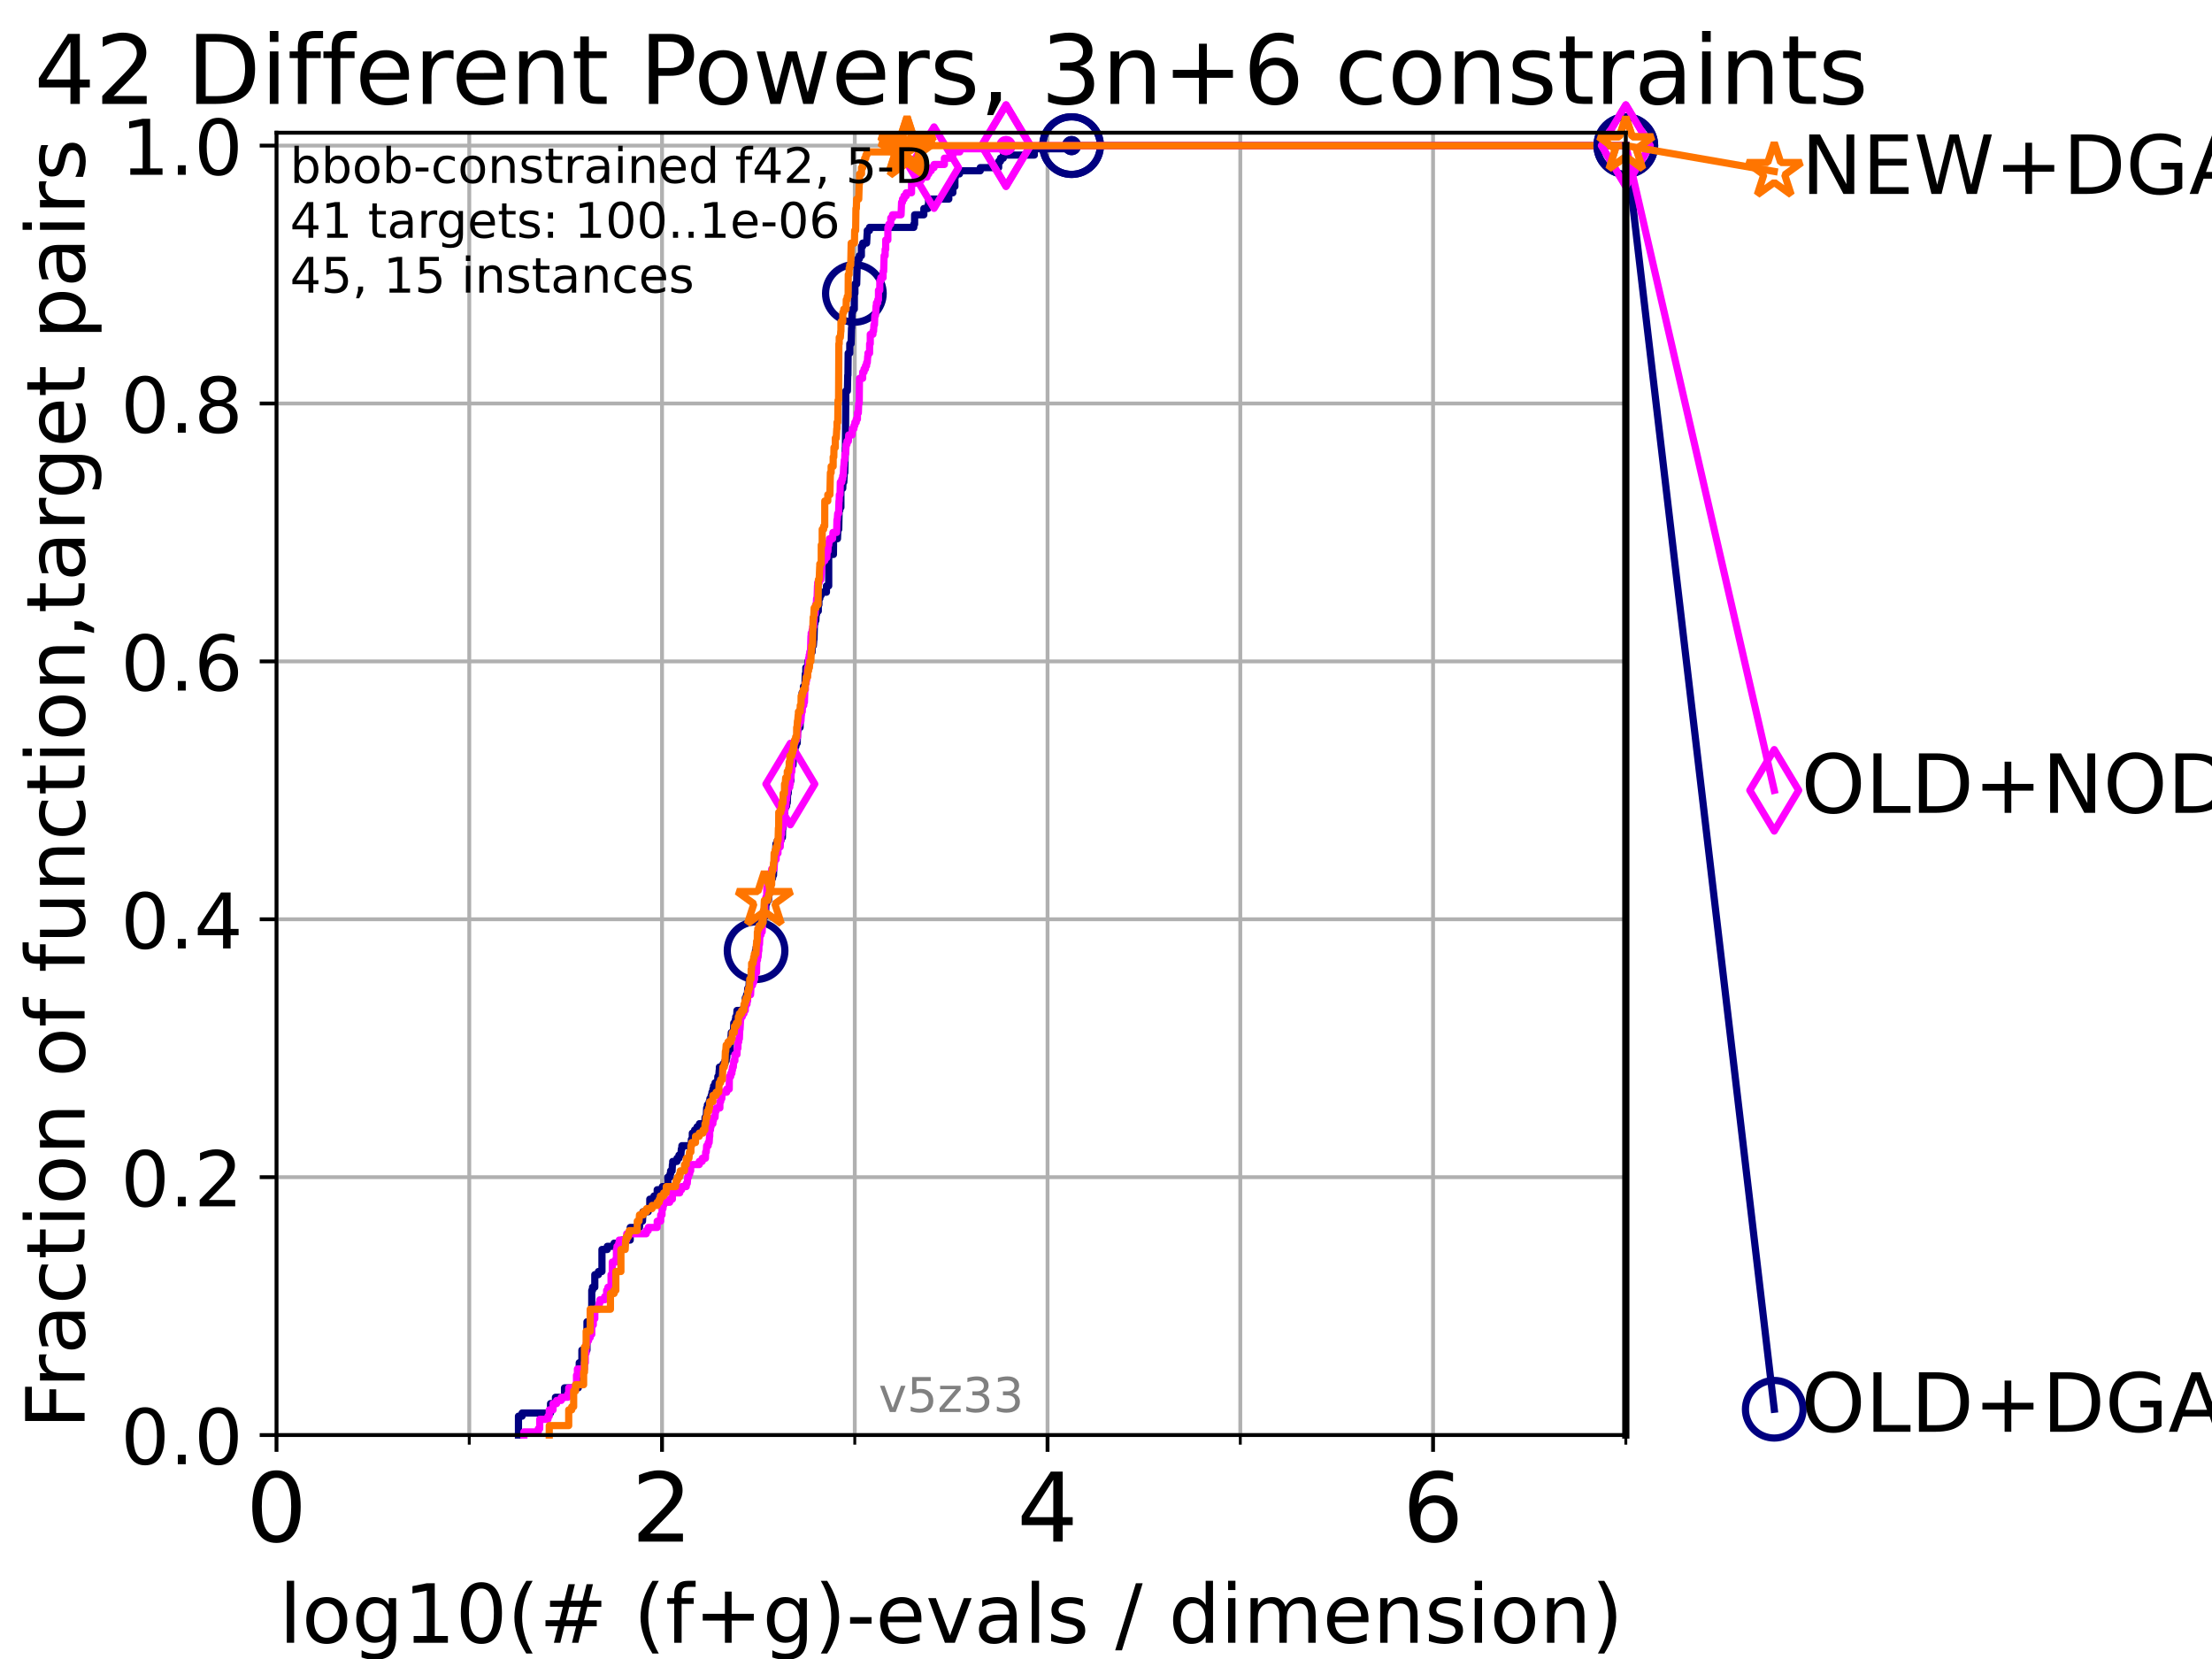 <?xml version="1.0" encoding="utf-8" standalone="no"?>
<!DOCTYPE svg PUBLIC "-//W3C//DTD SVG 1.1//EN"
  "http://www.w3.org/Graphics/SVG/1.1/DTD/svg11.dtd">
<!-- Created with matplotlib (https://matplotlib.org/) -->
<svg height="345.6pt" version="1.1" viewBox="0 0 460.8 345.6" width="460.8pt" xmlns="http://www.w3.org/2000/svg" xmlns:xlink="http://www.w3.org/1999/xlink">
 <defs>
  <style type="text/css">*{stroke-linecap:butt;stroke-linejoin:round;}</style>
 </defs>
 <g id="figure_1">
  <g id="patch_1">
   <path d="M 0 345.6 
L 460.8 345.6 
L 460.8 0 
L 0 0 
z
" style="fill:#ffffff;"/>
  </g>
  <g id="axes_1">
   <g id="patch_2">
    <path d="M 57.6 298.944 
L 338.688 298.944 
L 338.688 27.648 
L 57.6 27.648 
z
" style="fill:#ffffff;"/>
   </g>
   <g id="matplotlib.axis_1">
    <g id="xtick_1">
     <g id="line2d_1">
      <path clip-path="url(#p1f95c66336)" d="M 57.6 298.944 
L 57.6 27.648 
" style="fill:none;stroke:#b0b0b0;stroke-linecap:square;stroke-width:0.8;"/>
     </g>
     <g id="line2d_2">
      <defs>
       <path d="M 0 0 
L 0 3.5 
" id="m24ce4f7734" style="stroke:#000000;stroke-width:0.8;"/>
      </defs>
      <g>
       <use style="stroke:#000000;stroke-width:0.8;" x="57.6" xlink:href="#m24ce4f7734" y="298.944"/>
      </g>
     </g>
     <g id="text_1">
      <!-- 0 -->
      <g transform="translate(51.237 321.141)scale(0.2 -0.2)">
       <defs>
        <path d="M 31.781 66.406 
Q 24.172 66.406 20.328 58.906 
Q 16.5 51.422 16.5 36.375 
Q 16.5 21.391 20.328 13.891 
Q 24.172 6.391 31.781 6.391 
Q 39.453 6.391 43.281 13.891 
Q 47.125 21.391 47.125 36.375 
Q 47.125 51.422 43.281 58.906 
Q 39.453 66.406 31.781 66.406 
z
M 31.781 74.219 
Q 44.047 74.219 50.516 64.516 
Q 56.984 54.828 56.984 36.375 
Q 56.984 17.969 50.516 8.266 
Q 44.047 -1.422 31.781 -1.422 
Q 19.531 -1.422 13.062 8.266 
Q 6.594 17.969 6.594 36.375 
Q 6.594 54.828 13.062 64.516 
Q 19.531 74.219 31.781 74.219 
z
" id="DejaVuSans-48"/>
       </defs>
       <use xlink:href="#DejaVuSans-48"/>
      </g>
     </g>
    </g>
    <g id="xtick_2">
     <g id="line2d_3">
      <path clip-path="url(#p1f95c66336)" d="M 137.911 298.944 
L 137.911 27.648 
" style="fill:none;stroke:#b0b0b0;stroke-linecap:square;stroke-width:0.8;"/>
     </g>
     <g id="line2d_4">
      <g>
       <use style="stroke:#000000;stroke-width:0.8;" x="137.911" xlink:href="#m24ce4f7734" y="298.944"/>
      </g>
     </g>
     <g id="text_2">
      <!-- 2 -->
      <g transform="translate(131.548 321.141)scale(0.2 -0.2)">
       <defs>
        <path d="M 19.188 8.297 
L 53.609 8.297 
L 53.609 0 
L 7.328 0 
L 7.328 8.297 
Q 12.938 14.109 22.625 23.891 
Q 32.328 33.688 34.812 36.531 
Q 39.547 41.844 41.422 45.531 
Q 43.312 49.219 43.312 52.781 
Q 43.312 58.594 39.234 62.25 
Q 35.156 65.922 28.609 65.922 
Q 23.969 65.922 18.812 64.312 
Q 13.672 62.703 7.812 59.422 
L 7.812 69.391 
Q 13.766 71.781 18.938 73 
Q 24.125 74.219 28.422 74.219 
Q 39.75 74.219 46.484 68.547 
Q 53.219 62.891 53.219 53.422 
Q 53.219 48.922 51.531 44.891 
Q 49.859 40.875 45.406 35.406 
Q 44.188 33.984 37.641 27.219 
Q 31.109 20.453 19.188 8.297 
z
" id="DejaVuSans-50"/>
       </defs>
       <use xlink:href="#DejaVuSans-50"/>
      </g>
     </g>
    </g>
    <g id="xtick_3">
     <g id="line2d_5">
      <path clip-path="url(#p1f95c66336)" d="M 218.222 298.944 
L 218.222 27.648 
" style="fill:none;stroke:#b0b0b0;stroke-linecap:square;stroke-width:0.8;"/>
     </g>
     <g id="line2d_6">
      <g>
       <use style="stroke:#000000;stroke-width:0.8;" x="218.222" xlink:href="#m24ce4f7734" y="298.944"/>
      </g>
     </g>
     <g id="text_3">
      <!-- 4 -->
      <g transform="translate(211.859 321.141)scale(0.2 -0.2)">
       <defs>
        <path d="M 37.797 64.312 
L 12.891 25.391 
L 37.797 25.391 
z
M 35.203 72.906 
L 47.609 72.906 
L 47.609 25.391 
L 58.016 25.391 
L 58.016 17.188 
L 47.609 17.188 
L 47.609 0 
L 37.797 0 
L 37.797 17.188 
L 4.891 17.188 
L 4.891 26.703 
z
" id="DejaVuSans-52"/>
       </defs>
       <use xlink:href="#DejaVuSans-52"/>
      </g>
     </g>
    </g>
    <g id="xtick_4">
     <g id="line2d_7">
      <path clip-path="url(#p1f95c66336)" d="M 298.533 298.944 
L 298.533 27.648 
" style="fill:none;stroke:#b0b0b0;stroke-linecap:square;stroke-width:0.8;"/>
     </g>
     <g id="line2d_8">
      <g>
       <use style="stroke:#000000;stroke-width:0.8;" x="298.533" xlink:href="#m24ce4f7734" y="298.944"/>
      </g>
     </g>
     <g id="text_4">
      <!-- 6 -->
      <g transform="translate(292.17 321.141)scale(0.2 -0.2)">
       <defs>
        <path d="M 33.016 40.375 
Q 26.375 40.375 22.484 35.828 
Q 18.609 31.297 18.609 23.391 
Q 18.609 15.531 22.484 10.953 
Q 26.375 6.391 33.016 6.391 
Q 39.656 6.391 43.531 10.953 
Q 47.406 15.531 47.406 23.391 
Q 47.406 31.297 43.531 35.828 
Q 39.656 40.375 33.016 40.375 
z
M 52.594 71.297 
L 52.594 62.312 
Q 48.875 64.062 45.094 64.984 
Q 41.312 65.922 37.594 65.922 
Q 27.828 65.922 22.672 59.328 
Q 17.531 52.734 16.797 39.406 
Q 19.672 43.656 24.016 45.922 
Q 28.375 48.188 33.594 48.188 
Q 44.578 48.188 50.953 41.516 
Q 57.328 34.859 57.328 23.391 
Q 57.328 12.156 50.688 5.359 
Q 44.047 -1.422 33.016 -1.422 
Q 20.359 -1.422 13.672 8.266 
Q 6.984 17.969 6.984 36.375 
Q 6.984 53.656 15.188 63.938 
Q 23.391 74.219 37.203 74.219 
Q 40.922 74.219 44.703 73.484 
Q 48.484 72.75 52.594 71.297 
z
" id="DejaVuSans-54"/>
       </defs>
       <use xlink:href="#DejaVuSans-54"/>
      </g>
     </g>
    </g>
    <g id="xtick_5">
     <g id="line2d_9">
      <path clip-path="url(#p1f95c66336)" d="M 97.755 298.944 
L 97.755 27.648 
" style="fill:none;stroke:#b0b0b0;stroke-linecap:square;stroke-width:0.8;"/>
     </g>
     <g id="line2d_10">
      <defs>
       <path d="M 0 0 
L 0 2 
" id="m7e6352d5c0" style="stroke:#000000;stroke-width:0.6;"/>
      </defs>
      <g>
       <use style="stroke:#000000;stroke-width:0.6;" x="97.755" xlink:href="#m7e6352d5c0" y="298.944"/>
      </g>
     </g>
    </g>
    <g id="xtick_6">
     <g id="line2d_11">
      <path clip-path="url(#p1f95c66336)" d="M 178.066 298.944 
L 178.066 27.648 
" style="fill:none;stroke:#b0b0b0;stroke-linecap:square;stroke-width:0.8;"/>
     </g>
     <g id="line2d_12">
      <g>
       <use style="stroke:#000000;stroke-width:0.6;" x="178.066" xlink:href="#m7e6352d5c0" y="298.944"/>
      </g>
     </g>
    </g>
    <g id="xtick_7">
     <g id="line2d_13">
      <path clip-path="url(#p1f95c66336)" d="M 258.377 298.944 
L 258.377 27.648 
" style="fill:none;stroke:#b0b0b0;stroke-linecap:square;stroke-width:0.8;"/>
     </g>
     <g id="line2d_14">
      <g>
       <use style="stroke:#000000;stroke-width:0.6;" x="258.377" xlink:href="#m7e6352d5c0" y="298.944"/>
      </g>
     </g>
    </g>
    <g id="xtick_8">
     <g id="line2d_15">
      <path clip-path="url(#p1f95c66336)" d="M 338.688 298.944 
L 338.688 27.648 
" style="fill:none;stroke:#b0b0b0;stroke-linecap:square;stroke-width:0.8;"/>
     </g>
     <g id="line2d_16">
      <g>
       <use style="stroke:#000000;stroke-width:0.6;" x="338.688" xlink:href="#m7e6352d5c0" y="298.944"/>
      </g>
     </g>
    </g>
    <g id="text_5">
     <!-- log10(# (f+g)-evals / dimension) -->
     <g transform="translate(58.145 342.218)scale(0.17 -0.17)">
      <defs>
       <path d="M 9.422 75.984 
L 18.406 75.984 
L 18.406 0 
L 9.422 0 
z
" id="DejaVuSans-108"/>
       <path d="M 30.609 48.391 
Q 23.391 48.391 19.188 42.75 
Q 14.984 37.109 14.984 27.297 
Q 14.984 17.484 19.156 11.844 
Q 23.344 6.203 30.609 6.203 
Q 37.797 6.203 41.984 11.859 
Q 46.188 17.531 46.188 27.297 
Q 46.188 37.016 41.984 42.703 
Q 37.797 48.391 30.609 48.391 
z
M 30.609 56 
Q 42.328 56 49.016 48.375 
Q 55.719 40.766 55.719 27.297 
Q 55.719 13.875 49.016 6.219 
Q 42.328 -1.422 30.609 -1.422 
Q 18.844 -1.422 12.172 6.219 
Q 5.516 13.875 5.516 27.297 
Q 5.516 40.766 12.172 48.375 
Q 18.844 56 30.609 56 
z
" id="DejaVuSans-111"/>
       <path d="M 45.406 27.984 
Q 45.406 37.75 41.375 43.109 
Q 37.359 48.484 30.078 48.484 
Q 22.859 48.484 18.828 43.109 
Q 14.797 37.75 14.797 27.984 
Q 14.797 18.266 18.828 12.891 
Q 22.859 7.516 30.078 7.516 
Q 37.359 7.516 41.375 12.891 
Q 45.406 18.266 45.406 27.984 
z
M 54.391 6.781 
Q 54.391 -7.172 48.188 -13.984 
Q 42 -20.797 29.203 -20.797 
Q 24.469 -20.797 20.266 -20.094 
Q 16.062 -19.391 12.109 -17.922 
L 12.109 -9.188 
Q 16.062 -11.328 19.922 -12.344 
Q 23.781 -13.375 27.781 -13.375 
Q 36.625 -13.375 41.016 -8.766 
Q 45.406 -4.156 45.406 5.172 
L 45.406 9.625 
Q 42.625 4.781 38.281 2.391 
Q 33.938 0 27.875 0 
Q 17.828 0 11.672 7.656 
Q 5.516 15.328 5.516 27.984 
Q 5.516 40.672 11.672 48.328 
Q 17.828 56 27.875 56 
Q 33.938 56 38.281 53.609 
Q 42.625 51.219 45.406 46.391 
L 45.406 54.688 
L 54.391 54.688 
z
" id="DejaVuSans-103"/>
       <path d="M 12.406 8.297 
L 28.516 8.297 
L 28.516 63.922 
L 10.984 60.406 
L 10.984 69.391 
L 28.422 72.906 
L 38.281 72.906 
L 38.281 8.297 
L 54.391 8.297 
L 54.391 0 
L 12.406 0 
z
" id="DejaVuSans-49"/>
       <path d="M 31 75.875 
Q 24.469 64.656 21.281 53.656 
Q 18.109 42.672 18.109 31.391 
Q 18.109 20.125 21.312 9.062 
Q 24.516 -2 31 -13.188 
L 23.188 -13.188 
Q 15.875 -1.703 12.234 9.375 
Q 8.594 20.453 8.594 31.391 
Q 8.594 42.281 12.203 53.312 
Q 15.828 64.359 23.188 75.875 
z
" id="DejaVuSans-40"/>
       <path d="M 51.125 44 
L 36.922 44 
L 32.812 27.688 
L 47.125 27.688 
z
M 43.797 71.781 
L 38.719 51.516 
L 52.984 51.516 
L 58.109 71.781 
L 65.922 71.781 
L 60.891 51.516 
L 76.125 51.516 
L 76.125 44 
L 58.984 44 
L 54.984 27.688 
L 70.516 27.688 
L 70.516 20.219 
L 53.078 20.219 
L 48 0 
L 40.188 0 
L 45.219 20.219 
L 30.906 20.219 
L 25.875 0 
L 18.016 0 
L 23.094 20.219 
L 7.719 20.219 
L 7.719 27.688 
L 24.906 27.688 
L 29 44 
L 13.281 44 
L 13.281 51.516 
L 30.906 51.516 
L 35.891 71.781 
z
" id="DejaVuSans-35"/>
       <path id="DejaVuSans-32"/>
       <path d="M 37.109 75.984 
L 37.109 68.5 
L 28.516 68.5 
Q 23.688 68.5 21.797 66.547 
Q 19.922 64.594 19.922 59.516 
L 19.922 54.688 
L 34.719 54.688 
L 34.719 47.703 
L 19.922 47.703 
L 19.922 0 
L 10.891 0 
L 10.891 47.703 
L 2.297 47.703 
L 2.297 54.688 
L 10.891 54.688 
L 10.891 58.5 
Q 10.891 67.625 15.141 71.797 
Q 19.391 75.984 28.609 75.984 
z
" id="DejaVuSans-102"/>
       <path d="M 46 62.703 
L 46 35.5 
L 73.188 35.5 
L 73.188 27.203 
L 46 27.203 
L 46 0 
L 37.797 0 
L 37.797 27.203 
L 10.594 27.203 
L 10.594 35.5 
L 37.797 35.5 
L 37.797 62.703 
z
" id="DejaVuSans-43"/>
       <path d="M 8.016 75.875 
L 15.828 75.875 
Q 23.141 64.359 26.781 53.312 
Q 30.422 42.281 30.422 31.391 
Q 30.422 20.453 26.781 9.375 
Q 23.141 -1.703 15.828 -13.188 
L 8.016 -13.188 
Q 14.5 -2 17.703 9.062 
Q 20.906 20.125 20.906 31.391 
Q 20.906 42.672 17.703 53.656 
Q 14.5 64.656 8.016 75.875 
z
" id="DejaVuSans-41"/>
       <path d="M 4.891 31.391 
L 31.203 31.391 
L 31.203 23.391 
L 4.891 23.391 
z
" id="DejaVuSans-45"/>
       <path d="M 56.203 29.594 
L 56.203 25.203 
L 14.891 25.203 
Q 15.484 15.922 20.484 11.062 
Q 25.484 6.203 34.422 6.203 
Q 39.594 6.203 44.453 7.469 
Q 49.312 8.734 54.109 11.281 
L 54.109 2.781 
Q 49.266 0.734 44.188 -0.344 
Q 39.109 -1.422 33.891 -1.422 
Q 20.797 -1.422 13.156 6.188 
Q 5.516 13.812 5.516 26.812 
Q 5.516 40.234 12.766 48.109 
Q 20.016 56 32.328 56 
Q 43.359 56 49.781 48.891 
Q 56.203 41.797 56.203 29.594 
z
M 47.219 32.234 
Q 47.125 39.594 43.094 43.984 
Q 39.062 48.391 32.422 48.391 
Q 24.906 48.391 20.391 44.141 
Q 15.875 39.891 15.188 32.172 
z
" id="DejaVuSans-101"/>
       <path d="M 2.984 54.688 
L 12.5 54.688 
L 29.594 8.797 
L 46.688 54.688 
L 56.203 54.688 
L 35.688 0 
L 23.484 0 
z
" id="DejaVuSans-118"/>
       <path d="M 34.281 27.484 
Q 23.391 27.484 19.188 25 
Q 14.984 22.516 14.984 16.5 
Q 14.984 11.719 18.141 8.906 
Q 21.297 6.109 26.703 6.109 
Q 34.188 6.109 38.703 11.406 
Q 43.219 16.703 43.219 25.484 
L 43.219 27.484 
z
M 52.203 31.203 
L 52.203 0 
L 43.219 0 
L 43.219 8.297 
Q 40.141 3.328 35.547 0.953 
Q 30.953 -1.422 24.312 -1.422 
Q 15.922 -1.422 10.953 3.297 
Q 6 8.016 6 15.922 
Q 6 25.141 12.172 29.828 
Q 18.359 34.516 30.609 34.516 
L 43.219 34.516 
L 43.219 35.406 
Q 43.219 41.609 39.141 45 
Q 35.062 48.391 27.688 48.391 
Q 23 48.391 18.547 47.266 
Q 14.109 46.141 10.016 43.891 
L 10.016 52.203 
Q 14.938 54.109 19.578 55.047 
Q 24.219 56 28.609 56 
Q 40.484 56 46.344 49.844 
Q 52.203 43.703 52.203 31.203 
z
" id="DejaVuSans-97"/>
       <path d="M 44.281 53.078 
L 44.281 44.578 
Q 40.484 46.531 36.375 47.5 
Q 32.281 48.484 27.875 48.484 
Q 21.188 48.484 17.844 46.438 
Q 14.5 44.391 14.5 40.281 
Q 14.5 37.156 16.891 35.375 
Q 19.281 33.594 26.516 31.984 
L 29.594 31.297 
Q 39.156 29.25 43.188 25.516 
Q 47.219 21.781 47.219 15.094 
Q 47.219 7.469 41.188 3.016 
Q 35.156 -1.422 24.609 -1.422 
Q 20.219 -1.422 15.453 -0.562 
Q 10.688 0.297 5.422 2 
L 5.422 11.281 
Q 10.406 8.688 15.234 7.391 
Q 20.062 6.109 24.812 6.109 
Q 31.156 6.109 34.562 8.281 
Q 37.984 10.453 37.984 14.406 
Q 37.984 18.062 35.516 20.016 
Q 33.062 21.969 24.703 23.781 
L 21.578 24.516 
Q 13.234 26.266 9.516 29.906 
Q 5.812 33.547 5.812 39.891 
Q 5.812 47.609 11.281 51.797 
Q 16.75 56 26.812 56 
Q 31.781 56 36.172 55.266 
Q 40.578 54.547 44.281 53.078 
z
" id="DejaVuSans-115"/>
       <path d="M 25.391 72.906 
L 33.688 72.906 
L 8.297 -9.281 
L 0 -9.281 
z
" id="DejaVuSans-47"/>
       <path d="M 45.406 46.391 
L 45.406 75.984 
L 54.391 75.984 
L 54.391 0 
L 45.406 0 
L 45.406 8.203 
Q 42.578 3.328 38.25 0.953 
Q 33.938 -1.422 27.875 -1.422 
Q 17.969 -1.422 11.734 6.484 
Q 5.516 14.406 5.516 27.297 
Q 5.516 40.188 11.734 48.094 
Q 17.969 56 27.875 56 
Q 33.938 56 38.25 53.625 
Q 42.578 51.266 45.406 46.391 
z
M 14.797 27.297 
Q 14.797 17.391 18.875 11.75 
Q 22.953 6.109 30.078 6.109 
Q 37.203 6.109 41.297 11.75 
Q 45.406 17.391 45.406 27.297 
Q 45.406 37.203 41.297 42.844 
Q 37.203 48.484 30.078 48.484 
Q 22.953 48.484 18.875 42.844 
Q 14.797 37.203 14.797 27.297 
z
" id="DejaVuSans-100"/>
       <path d="M 9.422 54.688 
L 18.406 54.688 
L 18.406 0 
L 9.422 0 
z
M 9.422 75.984 
L 18.406 75.984 
L 18.406 64.594 
L 9.422 64.594 
z
" id="DejaVuSans-105"/>
       <path d="M 52 44.188 
Q 55.375 50.25 60.062 53.125 
Q 64.75 56 71.094 56 
Q 79.641 56 84.281 50.016 
Q 88.922 44.047 88.922 33.016 
L 88.922 0 
L 79.891 0 
L 79.891 32.719 
Q 79.891 40.578 77.094 44.375 
Q 74.312 48.188 68.609 48.188 
Q 61.625 48.188 57.562 43.547 
Q 53.516 38.922 53.516 30.906 
L 53.516 0 
L 44.484 0 
L 44.484 32.719 
Q 44.484 40.625 41.703 44.406 
Q 38.922 48.188 33.109 48.188 
Q 26.219 48.188 22.156 43.531 
Q 18.109 38.875 18.109 30.906 
L 18.109 0 
L 9.078 0 
L 9.078 54.688 
L 18.109 54.688 
L 18.109 46.188 
Q 21.188 51.219 25.484 53.609 
Q 29.781 56 35.688 56 
Q 41.656 56 45.828 52.969 
Q 50 49.953 52 44.188 
z
" id="DejaVuSans-109"/>
       <path d="M 54.891 33.016 
L 54.891 0 
L 45.906 0 
L 45.906 32.719 
Q 45.906 40.484 42.875 44.328 
Q 39.844 48.188 33.797 48.188 
Q 26.516 48.188 22.312 43.547 
Q 18.109 38.922 18.109 30.906 
L 18.109 0 
L 9.078 0 
L 9.078 54.688 
L 18.109 54.688 
L 18.109 46.188 
Q 21.344 51.125 25.703 53.562 
Q 30.078 56 35.797 56 
Q 45.219 56 50.047 50.172 
Q 54.891 44.344 54.891 33.016 
z
" id="DejaVuSans-110"/>
      </defs>
      <use xlink:href="#DejaVuSans-108"/>
      <use x="27.783" xlink:href="#DejaVuSans-111"/>
      <use x="88.965" xlink:href="#DejaVuSans-103"/>
      <use x="152.441" xlink:href="#DejaVuSans-49"/>
      <use x="216.064" xlink:href="#DejaVuSans-48"/>
      <use x="279.688" xlink:href="#DejaVuSans-40"/>
      <use x="318.701" xlink:href="#DejaVuSans-35"/>
      <use x="402.49" xlink:href="#DejaVuSans-32"/>
      <use x="434.277" xlink:href="#DejaVuSans-40"/>
      <use x="473.291" xlink:href="#DejaVuSans-102"/>
      <use x="508.496" xlink:href="#DejaVuSans-43"/>
      <use x="592.285" xlink:href="#DejaVuSans-103"/>
      <use x="655.762" xlink:href="#DejaVuSans-41"/>
      <use x="694.775" xlink:href="#DejaVuSans-45"/>
      <use x="730.859" xlink:href="#DejaVuSans-101"/>
      <use x="792.383" xlink:href="#DejaVuSans-118"/>
      <use x="851.562" xlink:href="#DejaVuSans-97"/>
      <use x="912.842" xlink:href="#DejaVuSans-108"/>
      <use x="940.625" xlink:href="#DejaVuSans-115"/>
      <use x="992.725" xlink:href="#DejaVuSans-32"/>
      <use x="1024.512" xlink:href="#DejaVuSans-47"/>
      <use x="1058.203" xlink:href="#DejaVuSans-32"/>
      <use x="1089.99" xlink:href="#DejaVuSans-100"/>
      <use x="1153.467" xlink:href="#DejaVuSans-105"/>
      <use x="1181.25" xlink:href="#DejaVuSans-109"/>
      <use x="1278.662" xlink:href="#DejaVuSans-101"/>
      <use x="1340.186" xlink:href="#DejaVuSans-110"/>
      <use x="1403.564" xlink:href="#DejaVuSans-115"/>
      <use x="1455.664" xlink:href="#DejaVuSans-105"/>
      <use x="1483.447" xlink:href="#DejaVuSans-111"/>
      <use x="1544.629" xlink:href="#DejaVuSans-110"/>
      <use x="1608.008" xlink:href="#DejaVuSans-41"/>
     </g>
    </g>
   </g>
   <g id="matplotlib.axis_2">
    <g id="ytick_1">
     <g id="line2d_17">
      <path clip-path="url(#p1f95c66336)" d="M 57.6 298.944 
L 338.688 298.944 
" style="fill:none;stroke:#b0b0b0;stroke-linecap:square;stroke-width:0.8;"/>
     </g>
     <g id="line2d_18">
      <defs>
       <path d="M 0 0 
L -3.5 0 
" id="m309a6b98b8" style="stroke:#000000;stroke-width:0.8;"/>
      </defs>
      <g>
       <use style="stroke:#000000;stroke-width:0.8;" x="57.6" xlink:href="#m309a6b98b8" y="298.944"/>
      </g>
     </g>
     <g id="text_6">
      <!-- 0.0 -->
      <g transform="translate(25.155 305.023)scale(0.16 -0.16)">
       <defs>
        <path d="M 10.688 12.406 
L 21 12.406 
L 21 0 
L 10.688 0 
z
" id="DejaVuSans-46"/>
       </defs>
       <use xlink:href="#DejaVuSans-48"/>
       <use x="63.623" xlink:href="#DejaVuSans-46"/>
       <use x="95.41" xlink:href="#DejaVuSans-48"/>
      </g>
     </g>
    </g>
    <g id="ytick_2">
     <g id="line2d_19">
      <path clip-path="url(#p1f95c66336)" d="M 57.6 245.222 
L 338.688 245.222 
" style="fill:none;stroke:#b0b0b0;stroke-linecap:square;stroke-width:0.8;"/>
     </g>
     <g id="line2d_20">
      <g>
       <use style="stroke:#000000;stroke-width:0.8;" x="57.6" xlink:href="#m309a6b98b8" y="245.222"/>
      </g>
     </g>
     <g id="text_7">
      <!-- 0.2 -->
      <g transform="translate(25.155 251.301)scale(0.16 -0.16)">
       <use xlink:href="#DejaVuSans-48"/>
       <use x="63.623" xlink:href="#DejaVuSans-46"/>
       <use x="95.41" xlink:href="#DejaVuSans-50"/>
      </g>
     </g>
    </g>
    <g id="ytick_3">
     <g id="line2d_21">
      <path clip-path="url(#p1f95c66336)" d="M 57.6 191.5 
L 338.688 191.5 
" style="fill:none;stroke:#b0b0b0;stroke-linecap:square;stroke-width:0.8;"/>
     </g>
     <g id="line2d_22">
      <g>
       <use style="stroke:#000000;stroke-width:0.8;" x="57.6" xlink:href="#m309a6b98b8" y="191.5"/>
      </g>
     </g>
     <g id="text_8">
      <!-- 0.4 -->
      <g transform="translate(25.155 197.579)scale(0.16 -0.16)">
       <use xlink:href="#DejaVuSans-48"/>
       <use x="63.623" xlink:href="#DejaVuSans-46"/>
       <use x="95.41" xlink:href="#DejaVuSans-52"/>
      </g>
     </g>
    </g>
    <g id="ytick_4">
     <g id="line2d_23">
      <path clip-path="url(#p1f95c66336)" d="M 57.6 137.778 
L 338.688 137.778 
" style="fill:none;stroke:#b0b0b0;stroke-linecap:square;stroke-width:0.8;"/>
     </g>
     <g id="line2d_24">
      <g>
       <use style="stroke:#000000;stroke-width:0.8;" x="57.6" xlink:href="#m309a6b98b8" y="137.778"/>
      </g>
     </g>
     <g id="text_9">
      <!-- 0.6 -->
      <g transform="translate(25.155 143.857)scale(0.16 -0.16)">
       <use xlink:href="#DejaVuSans-48"/>
       <use x="63.623" xlink:href="#DejaVuSans-46"/>
       <use x="95.41" xlink:href="#DejaVuSans-54"/>
      </g>
     </g>
    </g>
    <g id="ytick_5">
     <g id="line2d_25">
      <path clip-path="url(#p1f95c66336)" d="M 57.6 84.056 
L 338.688 84.056 
" style="fill:none;stroke:#b0b0b0;stroke-linecap:square;stroke-width:0.8;"/>
     </g>
     <g id="line2d_26">
      <g>
       <use style="stroke:#000000;stroke-width:0.8;" x="57.6" xlink:href="#m309a6b98b8" y="84.056"/>
      </g>
     </g>
     <g id="text_10">
      <!-- 0.8 -->
      <g transform="translate(25.155 90.135)scale(0.16 -0.16)">
       <defs>
        <path d="M 31.781 34.625 
Q 24.75 34.625 20.719 30.859 
Q 16.703 27.094 16.703 20.516 
Q 16.703 13.922 20.719 10.156 
Q 24.75 6.391 31.781 6.391 
Q 38.812 6.391 42.859 10.172 
Q 46.922 13.969 46.922 20.516 
Q 46.922 27.094 42.891 30.859 
Q 38.875 34.625 31.781 34.625 
z
M 21.922 38.812 
Q 15.578 40.375 12.031 44.719 
Q 8.5 49.078 8.5 55.328 
Q 8.5 64.062 14.719 69.141 
Q 20.953 74.219 31.781 74.219 
Q 42.672 74.219 48.875 69.141 
Q 55.078 64.062 55.078 55.328 
Q 55.078 49.078 51.531 44.719 
Q 48 40.375 41.703 38.812 
Q 48.828 37.156 52.797 32.312 
Q 56.781 27.484 56.781 20.516 
Q 56.781 9.906 50.312 4.234 
Q 43.844 -1.422 31.781 -1.422 
Q 19.734 -1.422 13.25 4.234 
Q 6.781 9.906 6.781 20.516 
Q 6.781 27.484 10.781 32.312 
Q 14.797 37.156 21.922 38.812 
z
M 18.312 54.391 
Q 18.312 48.734 21.844 45.562 
Q 25.391 42.391 31.781 42.391 
Q 38.141 42.391 41.719 45.562 
Q 45.312 48.734 45.312 54.391 
Q 45.312 60.062 41.719 63.234 
Q 38.141 66.406 31.781 66.406 
Q 25.391 66.406 21.844 63.234 
Q 18.312 60.062 18.312 54.391 
z
" id="DejaVuSans-56"/>
       </defs>
       <use xlink:href="#DejaVuSans-48"/>
       <use x="63.623" xlink:href="#DejaVuSans-46"/>
       <use x="95.41" xlink:href="#DejaVuSans-56"/>
      </g>
     </g>
    </g>
    <g id="ytick_6">
     <g id="line2d_27">
      <path clip-path="url(#p1f95c66336)" d="M 57.6 30.334 
L 338.688 30.334 
" style="fill:none;stroke:#b0b0b0;stroke-linecap:square;stroke-width:0.8;"/>
     </g>
     <g id="line2d_28">
      <g>
       <use style="stroke:#000000;stroke-width:0.8;" x="57.6" xlink:href="#m309a6b98b8" y="30.334"/>
      </g>
     </g>
     <g id="text_11">
      <!-- 1.0 -->
      <g transform="translate(25.155 36.413)scale(0.16 -0.16)">
       <use xlink:href="#DejaVuSans-49"/>
       <use x="63.623" xlink:href="#DejaVuSans-46"/>
       <use x="95.41" xlink:href="#DejaVuSans-48"/>
      </g>
     </g>
    </g>
    <g id="text_12">
     <!-- Fraction of function,target pairs -->
     <g transform="translate(17.62 297.681)rotate(-90)scale(0.17 -0.17)">
      <defs>
       <path d="M 9.812 72.906 
L 51.703 72.906 
L 51.703 64.594 
L 19.672 64.594 
L 19.672 43.109 
L 48.578 43.109 
L 48.578 34.812 
L 19.672 34.812 
L 19.672 0 
L 9.812 0 
z
" id="DejaVuSans-70"/>
       <path d="M 41.109 46.297 
Q 39.594 47.172 37.812 47.578 
Q 36.031 48 33.891 48 
Q 26.266 48 22.188 43.047 
Q 18.109 38.094 18.109 28.812 
L 18.109 0 
L 9.078 0 
L 9.078 54.688 
L 18.109 54.688 
L 18.109 46.188 
Q 20.953 51.172 25.484 53.578 
Q 30.031 56 36.531 56 
Q 37.453 56 38.578 55.875 
Q 39.703 55.766 41.062 55.516 
z
" id="DejaVuSans-114"/>
       <path d="M 48.781 52.594 
L 48.781 44.188 
Q 44.969 46.297 41.141 47.344 
Q 37.312 48.391 33.406 48.391 
Q 24.656 48.391 19.812 42.844 
Q 14.984 37.312 14.984 27.297 
Q 14.984 17.281 19.812 11.734 
Q 24.656 6.203 33.406 6.203 
Q 37.312 6.203 41.141 7.25 
Q 44.969 8.297 48.781 10.406 
L 48.781 2.094 
Q 45.016 0.344 40.984 -0.531 
Q 36.969 -1.422 32.422 -1.422 
Q 20.062 -1.422 12.781 6.344 
Q 5.516 14.109 5.516 27.297 
Q 5.516 40.672 12.859 48.328 
Q 20.219 56 33.016 56 
Q 37.156 56 41.109 55.141 
Q 45.062 54.297 48.781 52.594 
z
" id="DejaVuSans-99"/>
       <path d="M 18.312 70.219 
L 18.312 54.688 
L 36.812 54.688 
L 36.812 47.703 
L 18.312 47.703 
L 18.312 18.016 
Q 18.312 11.328 20.141 9.422 
Q 21.969 7.516 27.594 7.516 
L 36.812 7.516 
L 36.812 0 
L 27.594 0 
Q 17.188 0 13.234 3.875 
Q 9.281 7.766 9.281 18.016 
L 9.281 47.703 
L 2.688 47.703 
L 2.688 54.688 
L 9.281 54.688 
L 9.281 70.219 
z
" id="DejaVuSans-116"/>
       <path d="M 8.5 21.578 
L 8.5 54.688 
L 17.484 54.688 
L 17.484 21.922 
Q 17.484 14.156 20.5 10.266 
Q 23.531 6.391 29.594 6.391 
Q 36.859 6.391 41.078 11.031 
Q 45.312 15.672 45.312 23.688 
L 45.312 54.688 
L 54.297 54.688 
L 54.297 0 
L 45.312 0 
L 45.312 8.406 
Q 42.047 3.422 37.719 1 
Q 33.406 -1.422 27.688 -1.422 
Q 18.266 -1.422 13.375 4.438 
Q 8.5 10.297 8.5 21.578 
z
M 31.109 56 
z
" id="DejaVuSans-117"/>
       <path d="M 11.719 12.406 
L 22.016 12.406 
L 22.016 4 
L 14.016 -11.625 
L 7.719 -11.625 
L 11.719 4 
z
" id="DejaVuSans-44"/>
       <path d="M 18.109 8.203 
L 18.109 -20.797 
L 9.078 -20.797 
L 9.078 54.688 
L 18.109 54.688 
L 18.109 46.391 
Q 20.953 51.266 25.266 53.625 
Q 29.594 56 35.594 56 
Q 45.562 56 51.781 48.094 
Q 58.016 40.188 58.016 27.297 
Q 58.016 14.406 51.781 6.484 
Q 45.562 -1.422 35.594 -1.422 
Q 29.594 -1.422 25.266 0.953 
Q 20.953 3.328 18.109 8.203 
z
M 48.688 27.297 
Q 48.688 37.203 44.609 42.844 
Q 40.531 48.484 33.406 48.484 
Q 26.266 48.484 22.188 42.844 
Q 18.109 37.203 18.109 27.297 
Q 18.109 17.391 22.188 11.75 
Q 26.266 6.109 33.406 6.109 
Q 40.531 6.109 44.609 11.75 
Q 48.688 17.391 48.688 27.297 
z
" id="DejaVuSans-112"/>
      </defs>
      <use xlink:href="#DejaVuSans-70"/>
      <use x="50.27" xlink:href="#DejaVuSans-114"/>
      <use x="91.383" xlink:href="#DejaVuSans-97"/>
      <use x="152.662" xlink:href="#DejaVuSans-99"/>
      <use x="207.643" xlink:href="#DejaVuSans-116"/>
      <use x="246.852" xlink:href="#DejaVuSans-105"/>
      <use x="274.635" xlink:href="#DejaVuSans-111"/>
      <use x="335.816" xlink:href="#DejaVuSans-110"/>
      <use x="399.195" xlink:href="#DejaVuSans-32"/>
      <use x="430.982" xlink:href="#DejaVuSans-111"/>
      <use x="492.164" xlink:href="#DejaVuSans-102"/>
      <use x="527.369" xlink:href="#DejaVuSans-32"/>
      <use x="559.156" xlink:href="#DejaVuSans-102"/>
      <use x="594.361" xlink:href="#DejaVuSans-117"/>
      <use x="657.74" xlink:href="#DejaVuSans-110"/>
      <use x="721.119" xlink:href="#DejaVuSans-99"/>
      <use x="776.1" xlink:href="#DejaVuSans-116"/>
      <use x="815.309" xlink:href="#DejaVuSans-105"/>
      <use x="843.092" xlink:href="#DejaVuSans-111"/>
      <use x="904.273" xlink:href="#DejaVuSans-110"/>
      <use x="967.652" xlink:href="#DejaVuSans-44"/>
      <use x="999.439" xlink:href="#DejaVuSans-116"/>
      <use x="1038.648" xlink:href="#DejaVuSans-97"/>
      <use x="1099.928" xlink:href="#DejaVuSans-114"/>
      <use x="1139.291" xlink:href="#DejaVuSans-103"/>
      <use x="1202.768" xlink:href="#DejaVuSans-101"/>
      <use x="1264.291" xlink:href="#DejaVuSans-116"/>
      <use x="1303.5" xlink:href="#DejaVuSans-32"/>
      <use x="1335.287" xlink:href="#DejaVuSans-112"/>
      <use x="1398.764" xlink:href="#DejaVuSans-97"/>
      <use x="1460.043" xlink:href="#DejaVuSans-105"/>
      <use x="1487.826" xlink:href="#DejaVuSans-114"/>
      <use x="1528.939" xlink:href="#DejaVuSans-115"/>
     </g>
    </g>
   </g>
   <g id="line2d_29">
    <defs>
     <path d="M 0 1.5 
C 0.398 1.5 0.779 1.342 1.061 1.061 
C 1.342 0.779 1.5 0.398 1.5 0 
C 1.5 -0.398 1.342 -0.779 1.061 -1.061 
C 0.779 -1.342 0.398 -1.5 0 -1.5 
C -0.398 -1.5 -0.779 -1.342 -1.061 -1.061 
C -1.342 -0.779 -1.5 -0.398 -1.5 0 
C -1.5 0.398 -1.342 0.779 -1.061 1.061 
C -0.779 1.342 -0.398 1.5 0 1.5 
z
" id="mf7afbe65d4" style="stroke:#000080;"/>
    </defs>
    <g>
     <use style="fill:#000080;stroke:#000080;" x="223.225" xlink:href="#mf7afbe65d4" y="30.334"/>
     <use style="fill:#000080;stroke:#000080;" x="223.225" xlink:href="#mf7afbe65d4" y="30.334"/>
    </g>
   </g>
   <g id="line2d_30">
    <path d="M 108.006 298.944 
L 108.006 295.013 
L 108.764 295.013 
L 108.764 294.358 
L 114.685 294.358 
L 114.685 292.393 
L 115.711 292.393 
L 115.711 291.082 
L 117.598 291.082 
L 117.598 289.117 
L 120.477 289.117 
L 120.477 287.151 
L 120.666 287.151 
L 120.666 283.876 
L 121.219 283.876 
L 121.219 281.255 
L 122.277 281.255 
L 122.277 275.359 
L 123.274 275.359 
L 123.274 268.807 
L 123.434 268.807 
L 123.434 268.152 
L 123.908 268.152 
L 123.908 265.532 
L 124.669 265.532 
L 124.669 264.876 
L 125.399 264.876 
L 125.399 260.29 
L 126.507 260.29 
L 126.507 259.635 
L 127.923 259.635 
L 127.923 258.98 
L 129.574 258.98 
L 129.574 258.325 
L 131.287 258.325 
L 131.287 255.704 
L 133.216 255.704 
L 133.307 254.394 
L 133.844 254.394 
L 133.932 252.429 
L 135.036 252.429 
L 135.036 251.773 
L 135.362 251.773 
L 135.362 249.808 
L 136.228 249.808 
L 136.228 249.153 
L 136.906 249.153 
L 136.906 247.843 
L 137.98 247.843 
L 137.98 247.187 
L 139.123 247.187 
L 139.123 245.222 
L 139.573 245.222 
L 139.573 244.567 
L 139.699 244.567 
L 139.699 243.912 
L 140.011 243.912 
L 140.073 242.601 
L 140.135 242.601 
L 140.135 241.946 
L 141.032 241.946 
L 141.032 241.291 
L 141.436 241.291 
L 141.436 240.636 
L 141.83 240.636 
L 141.941 239.326 
L 142.052 239.326 
L 142.052 238.671 
L 143.977 238.671 
L 144.026 237.36 
L 144.221 237.36 
L 144.221 236.05 
L 144.701 236.05 
L 144.701 235.395 
L 145.213 235.395 
L 145.213 234.74 
L 145.711 234.74 
L 145.711 234.085 
L 146.833 234.085 
L 146.875 232.774 
L 147.124 232.774 
L 147.206 230.809 
L 147.369 230.809 
L 147.369 230.154 
L 147.73 230.154 
L 147.73 229.499 
L 147.888 229.499 
L 147.888 228.843 
L 148.161 228.843 
L 148.161 228.188 
L 148.316 228.188 
L 148.316 227.533 
L 148.507 227.533 
L 148.507 226.878 
L 148.658 226.878 
L 148.658 226.223 
L 148.957 226.223 
L 148.957 225.568 
L 149.504 225.568 
L 149.539 224.257 
L 149.718 224.257 
L 149.824 222.947 
L 149.859 222.947 
L 149.859 222.292 
L 150.616 222.292 
L 150.616 221.637 
L 151.015 221.637 
L 151.015 220.982 
L 151.276 220.982 
L 151.276 220.326 
L 151.405 220.326 
L 151.47 219.016 
L 152.099 219.016 
L 152.192 216.396 
L 152.253 216.396 
L 152.345 215.085 
L 152.796 215.085 
L 152.856 213.12 
L 153.149 213.12 
L 153.149 212.465 
L 153.265 212.465 
L 153.265 211.81 
L 153.467 211.81 
L 153.524 210.499 
L 154.92 210.499 
L 154.92 209.844 
L 155.232 209.844 
L 155.258 207.879 
L 155.514 207.879 
L 155.514 207.224 
L 155.691 207.224 
L 155.767 205.913 
L 156.016 205.913 
L 156.065 204.603 
L 156.139 204.603 
L 156.139 203.948 
L 156.575 203.948 
L 156.575 201.982 
L 156.883 201.982 
L 156.883 201.327 
L 157.139 201.327 
L 157.163 200.017 
L 157.255 200.017 
L 157.255 198.707 
L 157.37 198.707 
L 157.37 198.052 
L 157.506 198.052 
L 157.506 197.396 
L 157.642 197.396 
L 157.642 196.741 
L 157.821 196.741 
L 157.821 194.776 
L 158.152 194.776 
L 158.152 194.121 
L 158.39 194.121 
L 158.412 192.81 
L 158.626 192.81 
L 158.626 192.155 
L 158.879 192.155 
L 158.879 191.5 
L 159.025 191.5 
L 159.025 190.845 
L 159.477 190.845 
L 159.558 188.224 
L 159.718 188.224 
L 159.718 187.569 
L 160.094 187.569 
L 160.191 186.259 
L 160.269 186.259 
L 160.346 184.949 
L 160.519 184.949 
L 160.595 182.983 
L 160.933 182.983 
L 160.933 182.328 
L 161.137 182.328 
L 161.192 180.363 
L 161.266 180.363 
L 161.357 178.397 
L 161.393 178.397 
L 161.393 177.742 
L 161.556 177.742 
L 161.645 175.777 
L 161.912 175.777 
L 161.912 175.121 
L 162.687 175.121 
L 162.687 174.466 
L 162.987 174.466 
L 163.037 172.501 
L 163.136 172.501 
L 163.201 170.535 
L 163.267 170.535 
L 163.267 169.88 
L 163.429 169.88 
L 163.477 168.57 
L 163.558 168.57 
L 163.558 167.915 
L 163.86 167.915 
L 163.86 167.26 
L 164.001 167.26 
L 164.079 165.294 
L 164.203 165.294 
L 164.28 163.329 
L 164.479 163.329 
L 164.479 162.674 
L 164.75 162.674 
L 164.825 160.053 
L 164.899 160.053 
L 164.899 159.398 
L 165.194 159.398 
L 165.295 157.432 
L 165.483 157.432 
L 165.569 156.122 
L 165.597 156.122 
L 165.597 155.467 
L 165.81 155.467 
L 165.81 154.812 
L 166.076 154.812 
L 166.131 152.191 
L 166.269 152.191 
L 166.269 151.536 
L 166.676 151.536 
L 166.769 147.605 
L 167.06 147.605 
L 167.086 144.33 
L 167.372 144.33 
L 167.372 143.019 
L 167.666 143.019 
L 167.754 140.399 
L 167.867 140.399 
L 167.867 139.088 
L 168.239 139.088 
L 168.288 137.778 
L 168.698 137.778 
L 168.734 136.468 
L 168.877 136.468 
L 168.877 135.813 
L 169.193 135.813 
L 169.193 134.502 
L 169.435 134.502 
L 169.537 133.192 
L 169.571 133.192 
L 169.662 129.916 
L 169.763 129.916 
L 169.763 129.261 
L 169.964 129.261 
L 170.009 127.951 
L 170.108 127.951 
L 170.108 127.296 
L 170.468 127.296 
L 170.468 125.985 
L 170.597 125.985 
L 170.597 124.675 
L 170.788 124.675 
L 170.788 124.02 
L 171.051 124.02 
L 171.051 123.365 
L 172.162 123.365 
L 172.162 122.055 
L 172.635 122.055 
L 172.635 115.503 
L 173.617 115.503 
L 173.653 112.227 
L 174.46 112.227 
L 174.546 110.262 
L 174.724 110.262 
L 174.808 106.331 
L 174.942 106.331 
L 174.942 105.676 
L 175.175 105.676 
L 175.175 101.745 
L 175.557 101.745 
L 175.606 100.435 
L 175.781 100.435 
L 175.884 98.469 
L 175.987 98.469 
L 176.097 93.228 
L 176.12 93.228 
L 176.198 81.435 
L 176.529 81.435 
L 176.597 78.16 
L 176.642 78.16 
L 176.688 73.574 
L 177.024 73.574 
L 177.024 71.608 
L 177.296 71.608 
L 177.391 68.333 
L 177.427 68.333 
L 177.492 65.057 
L 177.593 65.057 
L 177.593 64.402 
L 177.968 64.402 
L 177.982 61.126 
L 178.094 61.126 
L 178.094 59.161 
L 178.466 59.161 
L 178.575 55.23 
L 178.697 55.23 
L 178.697 53.919 
L 179.023 53.919 
L 179.023 53.264 
L 179.441 53.264 
L 179.441 51.299 
L 179.716 51.299 
L 179.716 50.644 
L 180.534 50.644 
L 180.643 48.678 
L 180.667 48.678 
L 180.667 48.023 
L 181.129 48.023 
L 181.129 47.368 
L 190.357 47.368 
L 190.357 46.713 
L 190.529 46.713 
L 190.535 44.747 
L 192.453 44.747 
L 192.453 43.437 
L 193.315 43.437 
L 193.315 42.782 
L 193.44 42.782 
L 193.44 41.472 
L 197.653 41.472 
L 197.653 40.161 
L 198.494 40.161 
L 198.494 38.851 
L 198.925 38.851 
L 198.925 36.886 
L 199.039 36.886 
L 199.039 36.23 
L 199.876 36.23 
L 199.876 35.575 
L 204.207 35.575 
L 204.207 34.92 
L 208.038 34.92 
L 208.038 33.61 
L 208.415 33.61 
L 208.415 32.955 
L 209.005 32.955 
L 209.005 32.3 
L 215.469 32.3 
L 215.469 30.989 
L 223.225 30.989 
L 223.225 30.334 
L 338.688 30.334 
L 338.688 30.334 
" style="fill:none;stroke:#000080;stroke-linecap:square;stroke-width:1.5;"/>
   </g>
   <g id="line2d_31">
    <defs>
     <path d="M 0 6 
C 1.591 6 3.117 5.368 4.243 4.243 
C 5.368 3.117 6 1.591 6 0 
C 6 -1.591 5.368 -3.117 4.243 -4.243 
C 3.117 -5.368 1.591 -6 0 -6 
C -1.591 -6 -3.117 -5.368 -4.243 -4.243 
C -5.368 -3.117 -6 -1.591 -6 0 
C -6 1.591 -5.368 3.117 -4.243 4.243 
C -3.117 5.368 -1.591 6 0 6 
z
" id="m276d488fba" style="stroke:#000080;stroke-width:1.5;"/>
    </defs>
    <g>
     <use style="fill-opacity:0;stroke:#000080;stroke-width:1.5;" x="157.506" xlink:href="#m276d488fba" y="198.052"/>
     <use style="fill-opacity:0;stroke:#000080;stroke-width:1.5;" x="177.982" xlink:href="#m276d488fba" y="61.126"/>
     <use style="fill-opacity:0;stroke:#000080;stroke-width:1.5;" x="223.225" xlink:href="#m276d488fba" y="30.334"/>
     <use style="fill-opacity:0;stroke:#000080;stroke-width:1.5;" x="223.225" xlink:href="#m276d488fba" y="30.334"/>
     <use style="fill-opacity:0;stroke:#000080;stroke-width:1.5;" x="338.688" xlink:href="#m276d488fba" y="30.334"/>
    </g>
   </g>
   <g id="line2d_32">
    <path style="fill:none;stroke:#000080;stroke-linecap:square;stroke-width:1.5;"/>
    <g/>
   </g>
   <g id="line2d_33">
    <defs>
     <path d="M 0 1.5 
C 0.398 1.5 0.779 1.342 1.061 1.061 
C 1.342 0.779 1.5 0.398 1.5 0 
C 1.5 -0.398 1.342 -0.779 1.061 -1.061 
C 0.779 -1.342 0.398 -1.5 0 -1.5 
C -0.398 -1.5 -0.779 -1.342 -1.061 -1.061 
C -1.342 -0.779 -1.5 -0.398 -1.5 0 
C -1.5 0.398 -1.342 0.779 -1.061 1.061 
C -0.779 1.342 -0.398 1.5 0 1.5 
z
" id="mc918f7814e" style="stroke:#ff00ff;"/>
    </defs>
    <g>
     <use style="fill:#ff00ff;stroke:#ff00ff;" x="209.576" xlink:href="#mc918f7814e" y="30.334"/>
     <use style="fill:#ff00ff;stroke:#ff00ff;" x="209.576" xlink:href="#mc918f7814e" y="30.334"/>
    </g>
   </g>
   <g id="line2d_34">
    <path d="M 109.132 298.944 
L 109.132 298.289 
L 112.128 298.289 
L 112.128 297.634 
L 112.432 297.634 
L 112.432 295.668 
L 114.148 295.668 
L 114.148 295.013 
L 114.419 295.013 
L 114.419 293.703 
L 115.206 293.703 
L 115.206 292.393 
L 115.959 292.393 
L 115.959 291.737 
L 116.914 291.737 
L 116.914 291.082 
L 118.257 291.082 
L 118.257 290.427 
L 118.471 290.427 
L 118.471 289.117 
L 119.899 289.117 
L 119.899 288.462 
L 120.094 288.462 
L 120.094 286.496 
L 120.287 286.496 
L 120.287 285.186 
L 121.756 285.186 
L 121.756 283.876 
L 121.931 283.876 
L 121.931 281.91 
L 122.105 281.91 
L 122.105 279.945 
L 122.277 279.945 
L 122.277 279.29 
L 122.615 279.29 
L 122.615 278.634 
L 122.948 278.634 
L 122.948 277.979 
L 123.274 277.979 
L 123.274 276.014 
L 123.594 276.014 
L 123.594 274.704 
L 123.908 274.704 
L 123.908 272.738 
L 124.669 272.738 
L 124.669 272.083 
L 124.818 272.083 
L 124.818 271.428 
L 124.965 271.428 
L 124.965 270.773 
L 125.962 270.773 
L 125.962 270.118 
L 126.372 270.118 
L 126.372 268.807 
L 126.64 268.807 
L 126.64 268.152 
L 127.294 268.152 
L 127.294 265.532 
L 127.548 265.532 
L 127.548 262.911 
L 128.291 262.911 
L 128.291 262.256 
L 128.411 262.256 
L 128.411 260.29 
L 128.531 260.29 
L 128.531 259.635 
L 128.886 259.635 
L 128.886 258.98 
L 129.002 258.98 
L 129.002 258.325 
L 130.559 258.325 
L 130.559 257.015 
L 134.619 257.015 
L 134.619 256.36 
L 135.036 256.36 
L 135.036 255.704 
L 136.906 255.704 
L 136.906 254.394 
L 137.63 254.394 
L 137.63 253.084 
L 137.911 253.084 
L 137.911 251.773 
L 138.119 251.773 
L 138.119 251.118 
L 138.256 251.118 
L 138.256 250.463 
L 139.509 250.463 
L 139.509 249.808 
L 140.073 249.808 
L 140.073 248.498 
L 141.606 248.498 
L 141.606 247.843 
L 141.997 247.843 
L 141.997 247.187 
L 142.963 247.187 
L 142.963 246.532 
L 143.17 246.532 
L 143.273 245.222 
L 143.426 245.222 
L 143.426 244.567 
L 143.679 244.567 
L 143.679 243.912 
L 143.878 243.912 
L 143.878 242.601 
L 145.666 242.601 
L 145.666 241.946 
L 146.281 241.946 
L 146.281 241.291 
L 146.958 241.291 
L 147 239.981 
L 147.124 239.981 
L 147.206 238.671 
L 147.53 238.671 
L 147.53 238.015 
L 147.73 238.015 
L 147.809 236.705 
L 147.849 236.705 
L 147.849 235.395 
L 148.006 235.395 
L 148.006 234.74 
L 148.123 234.74 
L 148.123 234.085 
L 148.507 234.085 
L 148.507 233.429 
L 148.62 233.429 
L 148.62 232.774 
L 148.957 232.774 
L 149.031 231.464 
L 149.178 231.464 
L 149.178 230.809 
L 149.964 230.809 
L 149.964 229.499 
L 150.138 229.499 
L 150.138 228.843 
L 150.378 228.843 
L 150.378 227.533 
L 151.373 227.533 
L 151.373 226.878 
L 151.913 226.878 
L 151.944 224.257 
L 152.223 224.257 
L 152.223 223.602 
L 152.466 223.602 
L 152.466 222.947 
L 152.587 222.947 
L 152.587 222.292 
L 152.767 222.292 
L 152.856 220.982 
L 153.091 220.982 
L 153.091 219.671 
L 153.524 219.671 
L 153.581 218.361 
L 153.722 218.361 
L 153.75 217.051 
L 153.89 217.051 
L 153.89 216.396 
L 154.029 216.396 
L 154.112 214.43 
L 154.167 214.43 
L 154.277 212.465 
L 154.304 212.465 
L 154.304 211.81 
L 154.628 211.81 
L 154.628 211.154 
L 154.972 211.154 
L 154.972 210.499 
L 155.258 210.499 
L 155.258 209.189 
L 155.616 209.189 
L 155.616 208.534 
L 155.742 208.534 
L 155.767 207.224 
L 156.358 207.224 
L 156.455 205.258 
L 156.765 205.258 
L 156.765 204.603 
L 157.023 204.603 
L 157.023 203.948 
L 157.209 203.948 
L 157.209 202.638 
L 157.597 202.638 
L 157.664 200.017 
L 157.799 200.017 
L 157.799 199.362 
L 157.932 199.362 
L 158.02 198.052 
L 158.086 198.052 
L 158.108 196.741 
L 158.217 196.741 
L 158.304 194.776 
L 158.519 194.776 
L 158.519 194.121 
L 158.774 194.121 
L 158.879 190.845 
L 159.108 190.845 
L 159.212 189.535 
L 159.334 189.535 
L 159.334 187.569 
L 159.538 187.569 
L 159.538 186.914 
L 159.718 186.914 
L 159.738 184.949 
L 159.858 184.949 
L 159.897 183.638 
L 160.074 183.638 
L 160.074 182.983 
L 160.595 182.983 
L 160.595 181.673 
L 160.765 181.673 
L 160.765 181.018 
L 161.266 181.018 
L 161.339 179.052 
L 161.681 179.052 
L 161.717 177.742 
L 162.069 177.742 
L 162.069 176.432 
L 162.534 176.432 
L 162.585 175.121 
L 162.67 175.121 
L 162.687 173.811 
L 162.821 173.811 
L 162.838 172.501 
L 163.054 172.501 
L 163.054 171.846 
L 163.169 171.846 
L 163.25 169.225 
L 163.461 169.225 
L 163.526 167.915 
L 163.717 167.915 
L 163.781 166.604 
L 163.86 166.604 
L 163.954 165.294 
L 164.001 165.294 
L 164.001 164.639 
L 164.125 164.639 
L 164.125 163.984 
L 164.524 163.984 
L 164.524 163.329 
L 164.645 163.329 
L 164.69 162.018 
L 164.765 162.018 
L 164.78 160.708 
L 164.959 160.708 
L 164.988 158.088 
L 165.076 158.088 
L 165.135 156.777 
L 165.223 156.777 
L 165.223 156.122 
L 165.382 156.122 
L 165.469 154.812 
L 165.612 154.812 
L 165.612 154.157 
L 165.95 154.157 
L 165.95 153.502 
L 166.159 153.502 
L 166.241 150.881 
L 166.528 150.881 
L 166.528 150.226 
L 166.849 150.226 
L 166.942 148.916 
L 166.968 148.916 
L 166.968 148.26 
L 167.126 148.26 
L 167.139 146.95 
L 167.436 146.95 
L 167.436 146.295 
L 167.577 146.295 
L 167.666 143.674 
L 167.779 143.674 
L 167.779 142.364 
L 167.93 142.364 
L 167.93 141.709 
L 168.042 141.709 
L 168.042 141.054 
L 168.153 141.054 
L 168.227 139.088 
L 168.337 139.088 
L 168.446 137.123 
L 168.567 137.123 
L 168.567 136.468 
L 168.686 136.468 
L 168.686 135.813 
L 168.829 135.813 
L 168.936 132.537 
L 168.983 132.537 
L 168.983 131.882 
L 169.181 131.882 
L 169.181 131.227 
L 169.297 131.227 
L 169.297 130.571 
L 169.503 130.571 
L 169.605 127.951 
L 169.797 127.951 
L 169.898 125.985 
L 170.042 125.985 
L 170.108 124.675 
L 170.207 124.675 
L 170.294 122.055 
L 170.338 122.055 
L 170.338 121.399 
L 170.65 121.399 
L 170.65 120.744 
L 170.988 120.744 
L 171.072 119.434 
L 171.145 119.434 
L 171.227 117.469 
L 171.32 117.469 
L 171.32 116.813 
L 171.816 116.813 
L 171.816 116.158 
L 172.25 116.158 
L 172.308 114.848 
L 172.473 114.848 
L 172.53 113.538 
L 172.645 113.538 
L 172.645 112.883 
L 172.787 112.883 
L 172.787 112.227 
L 173.445 112.227 
L 173.517 110.917 
L 174.288 110.917 
L 174.348 108.296 
L 174.409 108.296 
L 174.503 106.986 
L 174.69 106.986 
L 174.775 104.366 
L 174.817 104.366 
L 174.85 103.055 
L 175.001 103.055 
L 175.051 100.435 
L 175.371 100.435 
L 175.371 99.78 
L 175.549 99.78 
L 175.549 99.124 
L 175.662 99.124 
L 175.758 97.159 
L 175.781 97.159 
L 175.877 95.849 
L 175.971 95.849 
L 176.003 94.538 
L 176.159 94.538 
L 176.268 92.573 
L 176.437 92.573 
L 176.437 91.918 
L 176.733 91.918 
L 176.801 90.608 
L 177.514 90.608 
L 177.571 89.297 
L 177.891 89.297 
L 177.891 88.642 
L 178.08 88.642 
L 178.08 87.987 
L 178.371 87.987 
L 178.371 87.332 
L 178.616 87.332 
L 178.616 86.022 
L 178.811 86.022 
L 178.877 84.056 
L 178.99 84.056 
L 179.043 78.815 
L 179.709 78.815 
L 179.709 77.505 
L 179.999 77.505 
L 179.999 76.849 
L 180.296 76.849 
L 180.296 76.194 
L 180.528 76.194 
L 180.528 75.539 
L 180.673 75.539 
L 180.757 74.229 
L 180.804 74.229 
L 180.804 73.574 
L 181.147 73.574 
L 181.158 71.608 
L 181.292 71.608 
L 181.292 69.643 
L 181.851 69.643 
L 181.851 68.988 
L 181.986 68.988 
L 182.052 67.677 
L 182.169 67.677 
L 182.24 65.712 
L 182.388 65.712 
L 182.496 63.747 
L 182.577 63.747 
L 182.577 63.091 
L 182.855 63.091 
L 182.855 62.436 
L 183.003 62.436 
L 183.003 60.471 
L 183.279 60.471 
L 183.279 58.505 
L 183.495 58.505 
L 183.495 57.85 
L 183.964 57.85 
L 183.964 56.54 
L 184.083 56.54 
L 184.177 53.264 
L 184.387 53.264 
L 184.387 51.954 
L 184.508 51.954 
L 184.508 49.988 
L 184.955 49.988 
L 184.96 47.368 
L 185.156 47.368 
L 185.156 46.713 
L 185.546 46.713 
L 185.565 45.402 
L 185.919 45.402 
L 185.919 44.747 
L 187.71 44.747 
L 187.814 42.127 
L 188.004 42.127 
L 188.004 41.472 
L 188.328 41.472 
L 188.328 40.816 
L 188.78 40.816 
L 188.78 40.161 
L 189.891 40.161 
L 189.891 38.196 
L 190.643 38.196 
L 190.643 37.541 
L 191.943 37.541 
L 191.943 36.886 
L 193.12 36.886 
L 193.12 36.23 
L 193.484 36.23 
L 193.484 35.575 
L 193.99 35.575 
L 193.99 34.92 
L 194.579 34.92 
L 194.579 34.265 
L 196.732 34.265 
L 196.732 32.955 
L 197.987 32.955 
L 197.987 32.3 
L 198.518 32.3 
L 198.518 31.644 
L 199.941 31.644 
L 199.941 30.989 
L 209.576 30.989 
L 209.576 30.334 
L 338.688 30.334 
L 338.688 30.334 
" style="fill:none;stroke:#ff00ff;stroke-linecap:square;stroke-width:1.5;"/>
   </g>
   <g id="line2d_35">
    <defs>
     <path d="M -0 8.485 
L 5.091 0 
L 0 -8.485 
L -5.091 -0 
z
" id="m6dd98f7454" style="stroke:#ff00ff;stroke-linejoin:miter;stroke-width:1.5;"/>
    </defs>
    <g>
     <use style="fill-opacity:0;stroke:#ff00ff;stroke-linejoin:miter;stroke-width:1.5;" x="164.645" xlink:href="#m6dd98f7454" y="163.329"/>
     <use style="fill-opacity:0;stroke:#ff00ff;stroke-linejoin:miter;stroke-width:1.5;" x="194.579" xlink:href="#m6dd98f7454" y="34.92"/>
     <use style="fill-opacity:0;stroke:#ff00ff;stroke-linejoin:miter;stroke-width:1.5;" x="209.576" xlink:href="#m6dd98f7454" y="30.334"/>
     <use style="fill-opacity:0;stroke:#ff00ff;stroke-linejoin:miter;stroke-width:1.5;" x="209.576" xlink:href="#m6dd98f7454" y="30.334"/>
     <use style="fill-opacity:0;stroke:#ff00ff;stroke-linejoin:miter;stroke-width:1.5;" x="338.688" xlink:href="#m6dd98f7454" y="30.334"/>
    </g>
   </g>
   <g id="line2d_36">
    <path style="fill:none;stroke:#ff00ff;stroke-linecap:square;stroke-width:1.5;"/>
    <g/>
   </g>
   <g id="line2d_37">
    <defs>
     <path d="M 0 1.5 
C 0.398 1.5 0.779 1.342 1.061 1.061 
C 1.342 0.779 1.5 0.398 1.5 0 
C 1.5 -0.398 1.342 -0.779 1.061 -1.061 
C 0.779 -1.342 0.398 -1.5 0 -1.5 
C -0.398 -1.5 -0.779 -1.342 -1.061 -1.061 
C -1.342 -0.779 -1.5 -0.398 -1.5 0 
C -1.5 0.398 -1.342 0.779 -1.061 1.061 
C -0.779 1.342 -0.398 1.5 0 1.5 
z
" id="m55ddc23bac" style="stroke:#ff7500;"/>
    </defs>
    <g>
     <use style="fill:#ff7500;stroke:#ff7500;" x="188.954" xlink:href="#m55ddc23bac" y="30.334"/>
     <use style="fill:#ff7500;stroke:#ff7500;" x="188.954" xlink:href="#m55ddc23bac" y="30.334"/>
    </g>
   </g>
   <g id="line2d_38">
    <path d="M 114.419 298.944 
L 114.419 296.979 
L 118.471 296.979 
L 118.471 293.703 
L 119.097 293.703 
L 119.097 293.048 
L 119.503 293.048 
L 119.503 289.772 
L 119.899 289.772 
L 119.899 288.462 
L 121.579 288.462 
L 121.579 285.841 
L 121.756 285.841 
L 121.756 280.6 
L 122.105 280.6 
L 122.105 277.324 
L 122.948 277.324 
L 122.948 272.738 
L 127.165 272.738 
L 127.165 269.462 
L 127.923 269.462 
L 127.923 268.807 
L 128.291 268.807 
L 128.291 264.876 
L 129.348 264.876 
L 129.348 260.29 
L 130.237 260.29 
L 130.345 258.325 
L 130.452 258.325 
L 130.452 257.67 
L 130.875 257.67 
L 130.875 257.015 
L 131.082 257.015 
L 131.082 256.36 
L 132.754 256.36 
L 132.754 254.394 
L 133.125 254.394 
L 133.216 253.084 
L 134.019 253.084 
L 134.019 252.429 
L 134.703 252.429 
L 134.703 251.773 
L 135.839 251.773 
L 135.839 251.118 
L 136.906 251.118 
L 136.906 250.463 
L 137.344 250.463 
L 137.344 249.808 
L 137.559 249.808 
L 137.559 249.153 
L 138.256 249.153 
L 138.256 248.498 
L 138.795 248.498 
L 138.795 247.187 
L 140.738 247.187 
L 140.738 246.532 
L 140.856 246.532 
L 140.856 245.877 
L 141.148 245.877 
L 141.148 245.222 
L 141.549 245.222 
L 141.549 244.567 
L 141.718 244.567 
L 141.718 243.912 
L 142.593 243.912 
L 142.593 242.601 
L 142.963 242.601 
L 142.963 241.291 
L 143.528 241.291 
L 143.629 239.981 
L 143.928 239.981 
L 143.928 238.671 
L 144.075 238.671 
L 144.075 238.015 
L 144.889 238.015 
L 144.889 236.705 
L 145.666 236.705 
L 145.666 236.05 
L 146.453 236.05 
L 146.453 235.395 
L 146.833 235.395 
L 146.875 234.085 
L 147.041 234.085 
L 147.082 232.774 
L 147.287 232.774 
L 147.369 231.464 
L 147.65 231.464 
L 147.65 230.809 
L 147.809 230.809 
L 147.849 229.499 
L 148.507 229.499 
L 148.507 228.188 
L 149.178 228.188 
L 149.178 227.533 
L 149.718 227.533 
L 149.824 225.568 
L 150.103 225.568 
L 150.103 224.912 
L 150.48 224.912 
L 150.582 222.292 
L 150.883 222.292 
L 150.883 221.637 
L 151.015 221.637 
L 151.113 219.016 
L 151.179 219.016 
L 151.276 217.706 
L 151.661 217.706 
L 151.661 217.051 
L 152.253 217.051 
L 152.253 216.396 
L 152.497 216.396 
L 152.557 215.085 
L 152.974 215.085 
L 153.003 213.775 
L 153.381 213.775 
L 153.381 213.12 
L 153.806 213.12 
L 153.806 211.81 
L 154.029 211.81 
L 154.029 211.154 
L 154.494 211.154 
L 154.494 210.499 
L 154.946 210.499 
L 154.998 209.189 
L 155.181 209.189 
L 155.181 208.534 
L 155.412 208.534 
L 155.412 207.879 
L 155.717 207.879 
L 155.767 206.568 
L 155.916 206.568 
L 155.916 205.913 
L 156.139 205.913 
L 156.188 203.948 
L 156.455 203.948 
L 156.479 201.982 
L 156.575 201.982 
L 156.575 200.672 
L 156.883 200.672 
L 156.883 200.017 
L 157 200.017 
L 157 199.362 
L 157.139 199.362 
L 157.139 198.707 
L 157.483 198.707 
L 157.574 196.741 
L 157.619 196.741 
L 157.619 196.086 
L 157.754 196.086 
L 157.776 194.121 
L 157.865 194.121 
L 157.865 193.465 
L 158.13 193.465 
L 158.13 192.81 
L 158.647 192.81 
L 158.647 192.155 
L 158.984 192.155 
L 159.046 189.535 
L 159.129 189.535 
L 159.232 187.569 
L 159.996 187.569 
L 159.996 186.914 
L 160.133 186.914 
L 160.133 186.259 
L 160.327 186.259 
L 160.327 184.949 
L 160.595 184.949 
L 160.595 184.293 
L 160.746 184.293 
L 160.784 181.673 
L 160.896 181.673 
L 160.896 181.018 
L 161.045 181.018 
L 161.137 179.707 
L 161.211 179.707 
L 161.266 177.742 
L 161.502 177.742 
L 161.502 177.087 
L 161.663 177.087 
L 161.663 176.432 
L 161.912 176.432 
L 161.912 175.121 
L 162.087 175.121 
L 162.156 172.501 
L 162.208 172.501 
L 162.226 169.225 
L 162.653 169.225 
L 162.653 168.57 
L 162.838 168.57 
L 162.871 167.26 
L 163.119 167.26 
L 163.136 165.294 
L 163.429 165.294 
L 163.429 163.329 
L 163.574 163.329 
L 163.67 162.018 
L 164.001 162.018 
L 164.001 160.708 
L 164.28 160.708 
L 164.28 160.053 
L 164.402 160.053 
L 164.402 158.743 
L 164.554 158.743 
L 164.554 157.432 
L 164.959 157.432 
L 164.959 156.777 
L 165.15 156.777 
L 165.15 156.122 
L 165.324 156.122 
L 165.353 154.812 
L 165.526 154.812 
L 165.526 154.157 
L 165.754 154.157 
L 165.754 153.502 
L 165.936 153.502 
L 165.964 151.536 
L 166.048 151.536 
L 166.117 150.226 
L 166.173 150.226 
L 166.283 148.916 
L 166.324 148.916 
L 166.324 148.26 
L 166.702 148.26 
L 166.702 146.95 
L 166.862 146.95 
L 166.889 144.985 
L 167.139 144.985 
L 167.139 144.33 
L 167.32 144.33 
L 167.32 143.674 
L 167.653 143.674 
L 167.754 142.364 
L 167.855 142.364 
L 167.942 141.054 
L 168.239 141.054 
L 168.276 139.743 
L 168.446 139.743 
L 168.446 139.088 
L 168.615 139.088 
L 168.698 137.778 
L 168.924 137.778 
L 168.983 135.813 
L 169.065 135.813 
L 169.076 134.502 
L 169.274 134.502 
L 169.366 129.261 
L 169.389 129.261 
L 169.389 128.606 
L 169.503 128.606 
L 169.605 126.641 
L 169.975 126.641 
L 169.975 125.985 
L 170.414 125.985 
L 170.489 120.744 
L 170.65 120.744 
L 170.756 118.124 
L 170.778 118.124 
L 170.778 117.469 
L 171.072 117.469 
L 171.082 113.538 
L 171.279 113.538 
L 171.279 110.262 
L 171.585 110.262 
L 171.585 109.607 
L 171.806 109.607 
L 171.816 104.366 
L 172.444 104.366 
L 172.444 103.055 
L 172.881 103.055 
L 172.984 98.469 
L 173.142 98.469 
L 173.142 97.159 
L 173.563 97.159 
L 173.563 95.194 
L 173.697 95.194 
L 173.733 93.228 
L 174.008 93.228 
L 174.008 91.263 
L 174.21 91.263 
L 174.314 89.297 
L 174.366 89.297 
L 174.366 87.987 
L 174.52 87.987 
L 174.571 83.401 
L 174.69 83.401 
L 174.749 71.608 
L 174.825 71.608 
L 174.825 70.298 
L 175.059 70.298 
L 175.15 68.988 
L 175.183 68.988 
L 175.183 67.022 
L 175.573 67.022 
L 175.573 65.057 
L 175.773 65.057 
L 175.773 64.402 
L 176.252 64.402 
L 176.291 62.436 
L 176.49 62.436 
L 176.49 61.781 
L 176.68 61.781 
L 176.71 57.195 
L 176.89 57.195 
L 176.89 55.885 
L 177.017 55.885 
L 177.017 55.23 
L 177.223 55.23 
L 177.318 50.644 
L 177.996 50.644 
L 178.045 48.023 
L 178.247 48.023 
L 178.309 43.437 
L 178.398 43.437 
L 178.453 41.472 
L 178.891 41.472 
L 178.997 38.196 
L 179.069 38.196 
L 179.069 36.23 
L 179.473 36.23 
L 179.473 34.92 
L 179.735 34.92 
L 179.735 34.265 
L 179.88 34.265 
L 179.88 33.61 
L 180.13 33.61 
L 180.13 32.955 
L 180.376 32.955 
L 180.376 32.3 
L 180.6 32.3 
L 180.6 31.644 
L 188.954 31.644 
L 188.954 30.334 
L 338.688 30.334 
L 338.688 30.334 
" style="fill:none;stroke:#ff7500;stroke-linecap:square;stroke-width:1.5;"/>
   </g>
   <g id="line2d_39">
    <defs>
     <path d="M 0 -6 
L -1.347 -1.854 
L -5.706 -1.854 
L -2.18 0.708 
L -3.527 4.854 
L -0 2.292 
L 3.527 4.854 
L 2.18 0.708 
L 5.706 -1.854 
L 1.347 -1.854 
z
" id="mbeb8b81400" style="stroke:#ff7500;stroke-linejoin:bevel;stroke-width:1.5;"/>
    </defs>
    <g>
     <use style="fill-opacity:0;stroke:#ff7500;stroke-linejoin:bevel;stroke-width:1.5;" x="159.232" xlink:href="#mbeb8b81400" y="187.569"/>
     <use style="fill-opacity:0;stroke:#ff7500;stroke-linejoin:bevel;stroke-width:1.5;" x="188.954" xlink:href="#mbeb8b81400" y="31.644"/>
     <use style="fill-opacity:0;stroke:#ff7500;stroke-linejoin:bevel;stroke-width:1.5;" x="188.954" xlink:href="#mbeb8b81400" y="30.334"/>
     <use style="fill-opacity:0;stroke:#ff7500;stroke-linejoin:bevel;stroke-width:1.5;" x="188.954" xlink:href="#mbeb8b81400" y="30.334"/>
     <use style="fill-opacity:0;stroke:#ff7500;stroke-linejoin:bevel;stroke-width:1.5;" x="338.688" xlink:href="#mbeb8b81400" y="30.334"/>
    </g>
   </g>
   <g id="line2d_40">
    <path style="fill:none;stroke:#ff7500;stroke-linecap:square;stroke-width:1.5;"/>
    <g/>
   </g>
   <g id="line2d_41">
    <path d="M 338.688 30.334 
L 369.608 293.572 
" style="fill:none;stroke:#000080;stroke-linecap:square;stroke-width:1.5;"/>
    <g>
     <use style="fill-opacity:0;stroke:#000080;stroke-width:1.5;" x="338.688" xlink:href="#m276d488fba" y="30.334"/>
     <use style="fill-opacity:0;stroke:#000080;stroke-width:1.5;" x="369.608" xlink:href="#m276d488fba" y="293.572"/>
    </g>
   </g>
   <g id="line2d_42">
    <path d="M 338.688 30.334 
L 369.608 164.639 
" style="fill:none;stroke:#ff00ff;stroke-linecap:square;stroke-width:1.5;"/>
    <g>
     <use style="fill-opacity:0;stroke:#ff00ff;stroke-linejoin:miter;stroke-width:1.5;" x="338.688" xlink:href="#m6dd98f7454" y="30.334"/>
     <use style="fill-opacity:0;stroke:#ff00ff;stroke-linejoin:miter;stroke-width:1.5;" x="369.608" xlink:href="#m6dd98f7454" y="164.639"/>
    </g>
   </g>
   <g id="line2d_43">
    <path d="M 338.688 30.334 
L 369.608 35.706 
" style="fill:none;stroke:#ff7500;stroke-linecap:square;stroke-width:1.5;"/>
    <g>
     <use style="fill-opacity:0;stroke:#ff7500;stroke-linejoin:bevel;stroke-width:1.5;" x="338.688" xlink:href="#mbeb8b81400" y="30.334"/>
     <use style="fill-opacity:0;stroke:#ff7500;stroke-linejoin:bevel;stroke-width:1.5;" x="369.608" xlink:href="#mbeb8b81400" y="35.706"/>
    </g>
   </g>
   <g id="line2d_44">
    <path d="M 338.688 298.944 
L 338.688 30.334 
" style="fill:none;stroke:#000000;stroke-linecap:square;stroke-width:1.5;"/>
   </g>
   <g id="patch_3">
    <path d="M 57.6 298.944 
L 57.6 27.648 
" style="fill:none;stroke:#000000;stroke-linecap:square;stroke-linejoin:miter;stroke-width:0.8;"/>
   </g>
   <g id="patch_4">
    <path d="M 338.688 298.944 
L 338.688 27.648 
" style="fill:none;stroke:#000000;stroke-linecap:square;stroke-linejoin:miter;stroke-width:0.8;"/>
   </g>
   <g id="patch_5">
    <path d="M 57.6 298.944 
L 338.688 298.944 
" style="fill:none;stroke:#000000;stroke-linecap:square;stroke-linejoin:miter;stroke-width:0.8;"/>
   </g>
   <g id="patch_6">
    <path d="M 57.6 27.648 
L 338.688 27.648 
" style="fill:none;stroke:#000000;stroke-linecap:square;stroke-linejoin:miter;stroke-width:0.8;"/>
   </g>
   <g id="text_13">
    <!-- OLD+DGAM -->
    <g transform="translate(375.229 298.263)scale(0.17 -0.17)">
     <defs>
      <path d="M 39.406 66.219 
Q 28.656 66.219 22.328 58.203 
Q 16.016 50.203 16.016 36.375 
Q 16.016 22.609 22.328 14.594 
Q 28.656 6.594 39.406 6.594 
Q 50.141 6.594 56.422 14.594 
Q 62.703 22.609 62.703 36.375 
Q 62.703 50.203 56.422 58.203 
Q 50.141 66.219 39.406 66.219 
z
M 39.406 74.219 
Q 54.734 74.219 63.906 63.938 
Q 73.094 53.656 73.094 36.375 
Q 73.094 19.141 63.906 8.859 
Q 54.734 -1.422 39.406 -1.422 
Q 24.031 -1.422 14.812 8.828 
Q 5.609 19.094 5.609 36.375 
Q 5.609 53.656 14.812 63.938 
Q 24.031 74.219 39.406 74.219 
z
" id="DejaVuSans-79"/>
      <path d="M 9.812 72.906 
L 19.672 72.906 
L 19.672 8.297 
L 55.172 8.297 
L 55.172 0 
L 9.812 0 
z
" id="DejaVuSans-76"/>
      <path d="M 19.672 64.797 
L 19.672 8.109 
L 31.594 8.109 
Q 46.688 8.109 53.688 14.938 
Q 60.688 21.781 60.688 36.531 
Q 60.688 51.172 53.688 57.984 
Q 46.688 64.797 31.594 64.797 
z
M 9.812 72.906 
L 30.078 72.906 
Q 51.266 72.906 61.172 64.094 
Q 71.094 55.281 71.094 36.531 
Q 71.094 17.672 61.125 8.828 
Q 51.172 0 30.078 0 
L 9.812 0 
z
" id="DejaVuSans-68"/>
      <path d="M 59.516 10.406 
L 59.516 29.984 
L 43.406 29.984 
L 43.406 38.094 
L 69.281 38.094 
L 69.281 6.781 
Q 63.578 2.734 56.688 0.656 
Q 49.812 -1.422 42 -1.422 
Q 24.906 -1.422 15.25 8.562 
Q 5.609 18.562 5.609 36.375 
Q 5.609 54.25 15.25 64.234 
Q 24.906 74.219 42 74.219 
Q 49.125 74.219 55.547 72.453 
Q 61.969 70.703 67.391 67.281 
L 67.391 56.781 
Q 61.922 61.422 55.766 63.766 
Q 49.609 66.109 42.828 66.109 
Q 29.438 66.109 22.719 58.641 
Q 16.016 51.172 16.016 36.375 
Q 16.016 21.625 22.719 14.156 
Q 29.438 6.688 42.828 6.688 
Q 48.047 6.688 52.141 7.594 
Q 56.25 8.5 59.516 10.406 
z
" id="DejaVuSans-71"/>
      <path d="M 34.188 63.188 
L 20.797 26.906 
L 47.609 26.906 
z
M 28.609 72.906 
L 39.797 72.906 
L 67.578 0 
L 57.328 0 
L 50.688 18.703 
L 17.828 18.703 
L 11.188 0 
L 0.781 0 
z
" id="DejaVuSans-65"/>
      <path d="M 9.812 72.906 
L 24.516 72.906 
L 43.109 23.297 
L 61.812 72.906 
L 76.516 72.906 
L 76.516 0 
L 66.891 0 
L 66.891 64.016 
L 48.094 14.016 
L 38.188 14.016 
L 19.391 64.016 
L 19.391 0 
L 9.812 0 
z
" id="DejaVuSans-77"/>
     </defs>
     <use xlink:href="#DejaVuSans-79"/>
     <use x="78.711" xlink:href="#DejaVuSans-76"/>
     <use x="134.424" xlink:href="#DejaVuSans-68"/>
     <use x="211.426" xlink:href="#DejaVuSans-43"/>
     <use x="295.215" xlink:href="#DejaVuSans-68"/>
     <use x="372.217" xlink:href="#DejaVuSans-71"/>
     <use x="449.707" xlink:href="#DejaVuSans-65"/>
     <use x="518.115" xlink:href="#DejaVuSans-77"/>
    </g>
   </g>
   <g id="text_14">
    <!-- OLD+NODGA -->
    <g transform="translate(375.229 169.33)scale(0.17 -0.17)">
     <defs>
      <path d="M 9.812 72.906 
L 23.094 72.906 
L 55.422 11.922 
L 55.422 72.906 
L 64.984 72.906 
L 64.984 0 
L 51.703 0 
L 19.391 60.984 
L 19.391 0 
L 9.812 0 
z
" id="DejaVuSans-78"/>
     </defs>
     <use xlink:href="#DejaVuSans-79"/>
     <use x="78.711" xlink:href="#DejaVuSans-76"/>
     <use x="134.424" xlink:href="#DejaVuSans-68"/>
     <use x="211.426" xlink:href="#DejaVuSans-43"/>
     <use x="295.215" xlink:href="#DejaVuSans-78"/>
     <use x="370.02" xlink:href="#DejaVuSans-79"/>
     <use x="448.73" xlink:href="#DejaVuSans-68"/>
     <use x="525.732" xlink:href="#DejaVuSans-71"/>
     <use x="603.223" xlink:href="#DejaVuSans-65"/>
    </g>
   </g>
   <g id="text_15">
    <!-- NEW+DGAM -->
    <g transform="translate(375.229 40.397)scale(0.17 -0.17)">
     <defs>
      <path d="M 9.812 72.906 
L 55.906 72.906 
L 55.906 64.594 
L 19.672 64.594 
L 19.672 43.016 
L 54.391 43.016 
L 54.391 34.719 
L 19.672 34.719 
L 19.672 8.297 
L 56.781 8.297 
L 56.781 0 
L 9.812 0 
z
" id="DejaVuSans-69"/>
      <path d="M 3.328 72.906 
L 13.281 72.906 
L 28.609 11.281 
L 43.891 72.906 
L 54.984 72.906 
L 70.312 11.281 
L 85.594 72.906 
L 95.609 72.906 
L 77.297 0 
L 64.891 0 
L 49.516 63.281 
L 33.984 0 
L 21.578 0 
z
" id="DejaVuSans-87"/>
     </defs>
     <use xlink:href="#DejaVuSans-78"/>
     <use x="74.805" xlink:href="#DejaVuSans-69"/>
     <use x="137.988" xlink:href="#DejaVuSans-87"/>
     <use x="236.865" xlink:href="#DejaVuSans-43"/>
     <use x="320.654" xlink:href="#DejaVuSans-68"/>
     <use x="397.656" xlink:href="#DejaVuSans-71"/>
     <use x="475.146" xlink:href="#DejaVuSans-65"/>
     <use x="543.555" xlink:href="#DejaVuSans-77"/>
    </g>
   </g>
   <g id="text_16">
    <!-- bbob-constrained f42, 5-D -->
    <g transform="translate(60.411 38.111)scale(0.102 -0.102)">
     <defs>
      <path d="M 48.688 27.297 
Q 48.688 37.203 44.609 42.844 
Q 40.531 48.484 33.406 48.484 
Q 26.266 48.484 22.188 42.844 
Q 18.109 37.203 18.109 27.297 
Q 18.109 17.391 22.188 11.75 
Q 26.266 6.109 33.406 6.109 
Q 40.531 6.109 44.609 11.75 
Q 48.688 17.391 48.688 27.297 
z
M 18.109 46.391 
Q 20.953 51.266 25.266 53.625 
Q 29.594 56 35.594 56 
Q 45.562 56 51.781 48.094 
Q 58.016 40.188 58.016 27.297 
Q 58.016 14.406 51.781 6.484 
Q 45.562 -1.422 35.594 -1.422 
Q 29.594 -1.422 25.266 0.953 
Q 20.953 3.328 18.109 8.203 
L 18.109 0 
L 9.078 0 
L 9.078 75.984 
L 18.109 75.984 
z
" id="DejaVuSans-98"/>
      <path d="M 10.797 72.906 
L 49.516 72.906 
L 49.516 64.594 
L 19.828 64.594 
L 19.828 46.734 
Q 21.969 47.469 24.109 47.828 
Q 26.266 48.188 28.422 48.188 
Q 40.625 48.188 47.75 41.5 
Q 54.891 34.812 54.891 23.391 
Q 54.891 11.625 47.562 5.094 
Q 40.234 -1.422 26.906 -1.422 
Q 22.312 -1.422 17.547 -0.641 
Q 12.797 0.141 7.719 1.703 
L 7.719 11.625 
Q 12.109 9.234 16.797 8.062 
Q 21.484 6.891 26.703 6.891 
Q 35.156 6.891 40.078 11.328 
Q 45.016 15.766 45.016 23.391 
Q 45.016 31 40.078 35.438 
Q 35.156 39.891 26.703 39.891 
Q 22.75 39.891 18.812 39.016 
Q 14.891 38.141 10.797 36.281 
z
" id="DejaVuSans-53"/>
     </defs>
     <use xlink:href="#DejaVuSans-98"/>
     <use x="63.477" xlink:href="#DejaVuSans-98"/>
     <use x="126.953" xlink:href="#DejaVuSans-111"/>
     <use x="188.135" xlink:href="#DejaVuSans-98"/>
     <use x="251.611" xlink:href="#DejaVuSans-45"/>
     <use x="287.695" xlink:href="#DejaVuSans-99"/>
     <use x="342.676" xlink:href="#DejaVuSans-111"/>
     <use x="403.857" xlink:href="#DejaVuSans-110"/>
     <use x="467.236" xlink:href="#DejaVuSans-115"/>
     <use x="519.336" xlink:href="#DejaVuSans-116"/>
     <use x="558.545" xlink:href="#DejaVuSans-114"/>
     <use x="599.658" xlink:href="#DejaVuSans-97"/>
     <use x="660.938" xlink:href="#DejaVuSans-105"/>
     <use x="688.721" xlink:href="#DejaVuSans-110"/>
     <use x="752.1" xlink:href="#DejaVuSans-101"/>
     <use x="813.623" xlink:href="#DejaVuSans-100"/>
     <use x="877.1" xlink:href="#DejaVuSans-32"/>
     <use x="908.887" xlink:href="#DejaVuSans-102"/>
     <use x="944.092" xlink:href="#DejaVuSans-52"/>
     <use x="1007.715" xlink:href="#DejaVuSans-50"/>
     <use x="1071.338" xlink:href="#DejaVuSans-44"/>
     <use x="1103.125" xlink:href="#DejaVuSans-32"/>
     <use x="1134.912" xlink:href="#DejaVuSans-53"/>
     <use x="1198.535" xlink:href="#DejaVuSans-45"/>
     <use x="1234.619" xlink:href="#DejaVuSans-68"/>
    </g>
    <!-- 41 targets: 100..1e-06 -->
    <g transform="translate(60.411 49.533)scale(0.102 -0.102)">
     <defs>
      <path d="M 11.719 12.406 
L 22.016 12.406 
L 22.016 0 
L 11.719 0 
z
M 11.719 51.703 
L 22.016 51.703 
L 22.016 39.312 
L 11.719 39.312 
z
" id="DejaVuSans-58"/>
     </defs>
     <use xlink:href="#DejaVuSans-52"/>
     <use x="63.623" xlink:href="#DejaVuSans-49"/>
     <use x="127.246" xlink:href="#DejaVuSans-32"/>
     <use x="159.033" xlink:href="#DejaVuSans-116"/>
     <use x="198.242" xlink:href="#DejaVuSans-97"/>
     <use x="259.521" xlink:href="#DejaVuSans-114"/>
     <use x="298.885" xlink:href="#DejaVuSans-103"/>
     <use x="362.361" xlink:href="#DejaVuSans-101"/>
     <use x="423.885" xlink:href="#DejaVuSans-116"/>
     <use x="463.094" xlink:href="#DejaVuSans-115"/>
     <use x="515.193" xlink:href="#DejaVuSans-58"/>
     <use x="548.885" xlink:href="#DejaVuSans-32"/>
     <use x="580.672" xlink:href="#DejaVuSans-49"/>
     <use x="644.295" xlink:href="#DejaVuSans-48"/>
     <use x="707.918" xlink:href="#DejaVuSans-48"/>
     <use x="771.541" xlink:href="#DejaVuSans-46"/>
     <use x="803.328" xlink:href="#DejaVuSans-46"/>
     <use x="835.115" xlink:href="#DejaVuSans-49"/>
     <use x="898.738" xlink:href="#DejaVuSans-101"/>
     <use x="960.262" xlink:href="#DejaVuSans-45"/>
     <use x="996.346" xlink:href="#DejaVuSans-48"/>
     <use x="1059.969" xlink:href="#DejaVuSans-54"/>
    </g>
    <!-- 45, 15 instances -->
    <g transform="translate(60.411 60.955)scale(0.102 -0.102)">
     <use xlink:href="#DejaVuSans-52"/>
     <use x="63.623" xlink:href="#DejaVuSans-53"/>
     <use x="127.246" xlink:href="#DejaVuSans-44"/>
     <use x="159.033" xlink:href="#DejaVuSans-32"/>
     <use x="190.82" xlink:href="#DejaVuSans-49"/>
     <use x="254.443" xlink:href="#DejaVuSans-53"/>
     <use x="318.066" xlink:href="#DejaVuSans-32"/>
     <use x="349.854" xlink:href="#DejaVuSans-105"/>
     <use x="377.637" xlink:href="#DejaVuSans-110"/>
     <use x="441.016" xlink:href="#DejaVuSans-115"/>
     <use x="493.115" xlink:href="#DejaVuSans-116"/>
     <use x="532.324" xlink:href="#DejaVuSans-97"/>
     <use x="593.604" xlink:href="#DejaVuSans-110"/>
     <use x="656.982" xlink:href="#DejaVuSans-99"/>
     <use x="711.963" xlink:href="#DejaVuSans-101"/>
     <use x="773.486" xlink:href="#DejaVuSans-115"/>
    </g>
   </g>
   <g id="text_17">
    <!-- v5z33 -->
    <g style="fill:#808080;" transform="translate(183.017 294.151)scale(0.1 -0.1)">
     <defs>
      <path d="M 5.516 54.688 
L 48.188 54.688 
L 48.188 46.484 
L 14.406 7.172 
L 48.188 7.172 
L 48.188 0 
L 4.297 0 
L 4.297 8.203 
L 38.094 47.516 
L 5.516 47.516 
z
" id="DejaVuSans-122"/>
      <path d="M 40.578 39.312 
Q 47.656 37.797 51.625 33 
Q 55.609 28.219 55.609 21.188 
Q 55.609 10.406 48.188 4.484 
Q 40.766 -1.422 27.094 -1.422 
Q 22.516 -1.422 17.656 -0.516 
Q 12.797 0.391 7.625 2.203 
L 7.625 11.719 
Q 11.719 9.328 16.594 8.109 
Q 21.484 6.891 26.812 6.891 
Q 36.078 6.891 40.938 10.547 
Q 45.797 14.203 45.797 21.188 
Q 45.797 27.641 41.281 31.266 
Q 36.766 34.906 28.719 34.906 
L 20.219 34.906 
L 20.219 43.016 
L 29.109 43.016 
Q 36.375 43.016 40.234 45.922 
Q 44.094 48.828 44.094 54.297 
Q 44.094 59.906 40.109 62.906 
Q 36.141 65.922 28.719 65.922 
Q 24.656 65.922 20.016 65.031 
Q 15.375 64.156 9.812 62.312 
L 9.812 71.094 
Q 15.438 72.656 20.344 73.438 
Q 25.25 74.219 29.594 74.219 
Q 40.828 74.219 47.359 69.109 
Q 53.906 64.016 53.906 55.328 
Q 53.906 49.266 50.438 45.094 
Q 46.969 40.922 40.578 39.312 
z
" id="DejaVuSans-51"/>
     </defs>
     <use xlink:href="#DejaVuSans-118"/>
     <use x="59.18" xlink:href="#DejaVuSans-53"/>
     <use x="122.803" xlink:href="#DejaVuSans-122"/>
     <use x="175.293" xlink:href="#DejaVuSans-51"/>
     <use x="238.916" xlink:href="#DejaVuSans-51"/>
    </g>
   </g>
   <g id="text_18">
    <!-- 42 Different Powers, 3n+6 constraints -->
    <g transform="translate(7.111 21.648)scale(0.2 -0.2)">
     <defs>
      <path d="M 19.672 64.797 
L 19.672 37.406 
L 32.078 37.406 
Q 38.969 37.406 42.719 40.969 
Q 46.484 44.531 46.484 51.125 
Q 46.484 57.672 42.719 61.234 
Q 38.969 64.797 32.078 64.797 
z
M 9.812 72.906 
L 32.078 72.906 
Q 44.344 72.906 50.609 67.359 
Q 56.891 61.812 56.891 51.125 
Q 56.891 40.328 50.609 34.812 
Q 44.344 29.297 32.078 29.297 
L 19.672 29.297 
L 19.672 0 
L 9.812 0 
z
" id="DejaVuSans-80"/>
      <path d="M 4.203 54.688 
L 13.188 54.688 
L 24.422 12.016 
L 35.594 54.688 
L 46.188 54.688 
L 57.422 12.016 
L 68.609 54.688 
L 77.594 54.688 
L 63.281 0 
L 52.688 0 
L 40.922 44.828 
L 29.109 0 
L 18.5 0 
z
" id="DejaVuSans-119"/>
     </defs>
     <use xlink:href="#DejaVuSans-52"/>
     <use x="63.623" xlink:href="#DejaVuSans-50"/>
     <use x="127.246" xlink:href="#DejaVuSans-32"/>
     <use x="159.033" xlink:href="#DejaVuSans-68"/>
     <use x="236.035" xlink:href="#DejaVuSans-105"/>
     <use x="263.818" xlink:href="#DejaVuSans-102"/>
     <use x="299.023" xlink:href="#DejaVuSans-102"/>
     <use x="334.229" xlink:href="#DejaVuSans-101"/>
     <use x="395.752" xlink:href="#DejaVuSans-114"/>
     <use x="434.615" xlink:href="#DejaVuSans-101"/>
     <use x="496.139" xlink:href="#DejaVuSans-110"/>
     <use x="559.518" xlink:href="#DejaVuSans-116"/>
     <use x="598.727" xlink:href="#DejaVuSans-32"/>
     <use x="630.514" xlink:href="#DejaVuSans-80"/>
     <use x="687.191" xlink:href="#DejaVuSans-111"/>
     <use x="748.373" xlink:href="#DejaVuSans-119"/>
     <use x="830.16" xlink:href="#DejaVuSans-101"/>
     <use x="891.684" xlink:href="#DejaVuSans-114"/>
     <use x="932.797" xlink:href="#DejaVuSans-115"/>
     <use x="984.896" xlink:href="#DejaVuSans-44"/>
     <use x="1016.684" xlink:href="#DejaVuSans-32"/>
     <use x="1048.471" xlink:href="#DejaVuSans-51"/>
     <use x="1112.094" xlink:href="#DejaVuSans-110"/>
     <use x="1175.473" xlink:href="#DejaVuSans-43"/>
     <use x="1259.262" xlink:href="#DejaVuSans-54"/>
     <use x="1322.885" xlink:href="#DejaVuSans-32"/>
     <use x="1354.672" xlink:href="#DejaVuSans-99"/>
     <use x="1409.652" xlink:href="#DejaVuSans-111"/>
     <use x="1470.834" xlink:href="#DejaVuSans-110"/>
     <use x="1534.213" xlink:href="#DejaVuSans-115"/>
     <use x="1586.312" xlink:href="#DejaVuSans-116"/>
     <use x="1625.521" xlink:href="#DejaVuSans-114"/>
     <use x="1666.635" xlink:href="#DejaVuSans-97"/>
     <use x="1727.914" xlink:href="#DejaVuSans-105"/>
     <use x="1755.697" xlink:href="#DejaVuSans-110"/>
     <use x="1819.076" xlink:href="#DejaVuSans-116"/>
     <use x="1858.285" xlink:href="#DejaVuSans-115"/>
    </g>
   </g>
  </g>
 </g>
 <defs>
  <clipPath id="p1f95c66336">
   <rect height="271.296" width="281.088" x="57.6" y="27.648"/>
  </clipPath>
 </defs>
</svg>
